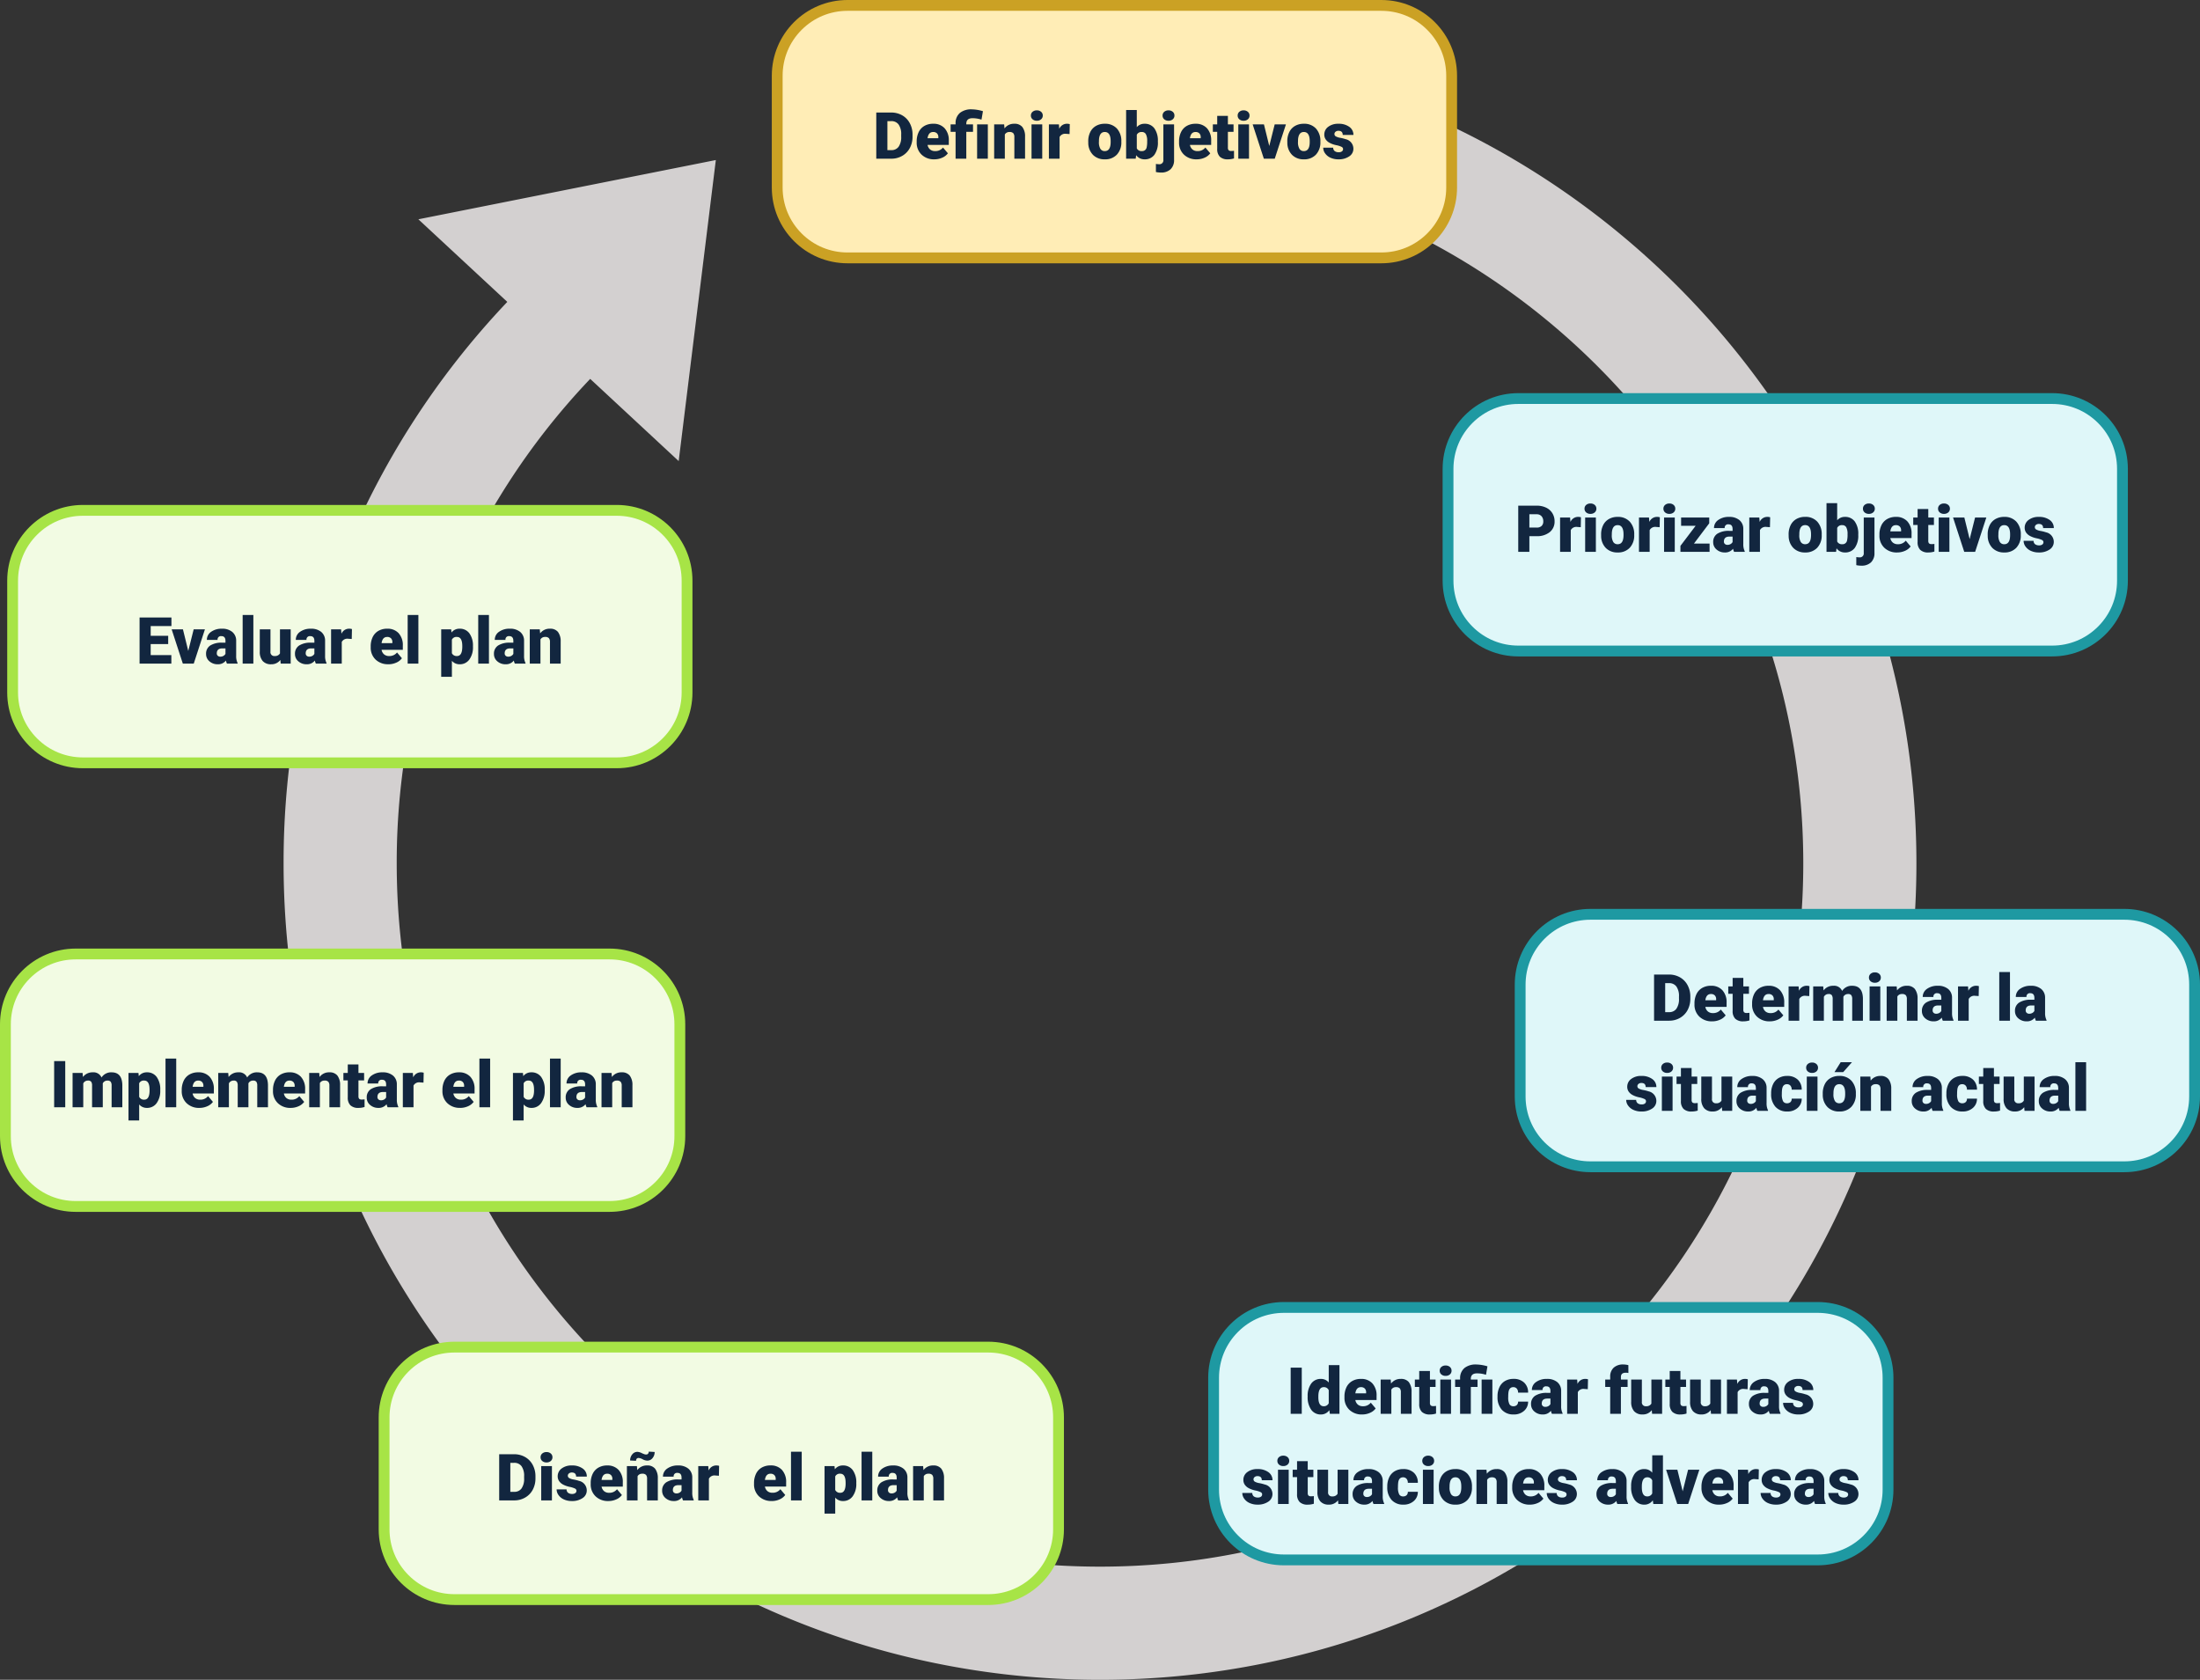<svg xmlns="http://www.w3.org/2000/svg" xmlns:xlink="http://www.w3.org/1999/xlink" width="610" height="465.738" viewBox="0 0 610 465.738">
  <rect x="0" y="0" width="610" height="465.738" fill="#333333" stroke="none"/>
  <defs>
    <clipPath id="clip-path">
      <rect id="Rectángulo_88869" data-name="Rectángulo 88869" width="452.738" height="452.738" fill="#d3d0d0"/>
    </clipPath>
  </defs>
  <g id="Grupo_146846" data-name="Grupo 146846" transform="translate(-495 -789)">
    <g id="Grupo_140612" data-name="Grupo 140612" transform="translate(573.631 802)" clip-path="url(#clip-path)">
      <path id="Trazado_213831" data-name="Trazado 213831" d="M226.369,0a227.85,227.85,0,0,0-36.706,2.978c.223.4.443.807.656,1.207,4.839,9.079,7.771,19.191,11.839,28.682a196.8,196.8,0,0,1,24.211-1.5c107.694,0,195,87.3,195,195s-87.3,195-195,195-195-87.3-195-195A194.326,194.326,0,0,1,85.016,92.052l24.533,22.787,10.3-83.467L37.369,47.8,62.032,70.7A225.577,225.577,0,0,0,0,226.369c0,125.02,101.349,226.369,226.369,226.369S452.738,351.389,452.738,226.369,351.389,0,226.369,0" fill="#d3d0d0"/>
    </g>
    <g id="Trazado_219751" data-name="Trazado 219751" transform="translate(709 789)" fill="#ffedb6">
      <path d="M 169 71.5 L 21 71.5 C 18.367 71.5 15.813 70.985 13.41 69.968 C 11.088 68.986 9.003 67.58 7.211 65.789 C 5.42 63.997 4.014 61.912 3.032 59.59 C 2.015 57.187 1.5 54.633 1.5 52 L 1.5 21 C 1.5 18.367 2.015 15.813 3.032 13.41 C 4.014 11.088 5.42 9.003 7.211 7.211 C 9.003 5.42 11.088 4.014 13.41 3.032 C 15.813 2.015 18.367 1.5 21 1.5 L 169 1.5 C 171.633 1.5 174.187 2.015 176.59 3.032 C 178.912 4.014 180.997 5.42 182.789 7.211 C 184.58 9.003 185.986 11.088 186.968 13.41 C 187.985 15.813 188.5 18.367 188.5 21 L 188.5 52 C 188.5 54.633 187.985 57.187 186.968 59.59 C 185.986 61.912 184.58 63.997 182.789 65.789 C 180.997 67.58 178.912 68.986 176.59 69.968 C 174.187 70.985 171.633 71.5 169 71.5 Z" stroke="none"/>
      <path d="M 21 3 C 16.192 3 11.672 4.872 8.272 8.272 C 4.872 11.672 3 16.192 3 21 L 3 52 C 3 56.808 4.872 61.328 8.272 64.728 C 11.672 68.128 16.192 70 21 70 L 169 70 C 173.808 70 178.328 68.128 181.728 64.728 C 185.128 61.328 187 56.808 187 52 L 187 21 C 187 16.192 185.128 11.672 181.728 8.272 C 178.328 4.872 173.808 3 169 3 L 21 3 M 21 0 L 169 0 C 180.598 0 190 9.402 190 21 L 190 52 C 190 63.598 180.598 73 169 73 L 21 73 C 9.402 73 0 63.598 0 52 L 0 21 C 0 9.402 9.402 0 21 0 Z" stroke="none" fill="#cba124"/>
    </g>
    <g id="Trazado_219752" data-name="Trazado 219752" transform="translate(895 898)" fill="#dff7f9">
      <path d="M 169 71.5 L 21 71.5 C 18.367 71.5 15.813 70.985 13.41 69.968 C 11.088 68.986 9.003 67.58 7.211 65.789 C 5.42 63.997 4.014 61.912 3.032 59.59 C 2.015 57.187 1.5 54.633 1.5 52 L 1.5 21 C 1.5 18.367 2.015 15.813 3.032 13.41 C 4.014 11.088 5.42 9.003 7.211 7.211 C 9.003 5.42 11.088 4.014 13.41 3.032 C 15.813 2.015 18.367 1.5 21 1.5 L 169 1.5 C 171.633 1.5 174.187 2.015 176.59 3.032 C 178.912 4.014 180.997 5.42 182.789 7.211 C 184.58 9.003 185.986 11.088 186.968 13.41 C 187.985 15.813 188.5 18.367 188.5 21 L 188.5 52 C 188.5 54.633 187.985 57.187 186.968 59.59 C 185.986 61.912 184.58 63.997 182.789 65.789 C 180.997 67.58 178.912 68.986 176.59 69.968 C 174.187 70.985 171.633 71.5 169 71.5 Z" stroke="none"/>
      <path d="M 21 3 C 16.192 3 11.672 4.872 8.272 8.272 C 4.872 11.672 3 16.192 3 21 L 3 52 C 3 56.808 4.872 61.328 8.272 64.728 C 11.672 68.128 16.192 70 21 70 L 169 70 C 173.808 70 178.328 68.128 181.728 64.728 C 185.128 61.328 187 56.808 187 52 L 187 21 C 187 16.192 185.128 11.672 181.728 8.272 C 178.328 4.872 173.808 3 169 3 L 21 3 M 21 0 L 169 0 C 180.598 0 190 9.402 190 21 L 190 52 C 190 63.598 180.598 73 169 73 L 21 73 C 9.402 73 0 63.598 0 52 L 0 21 C 0 9.402 9.402 0 21 0 Z" stroke="none" fill="#1e99a2"/>
    </g>
    <g id="Trazado_219756" data-name="Trazado 219756" transform="translate(915 1041)" fill="#dff7f9">
      <path d="M 169 71.5 L 21 71.5 C 18.367 71.5 15.813 70.985 13.41 69.968 C 11.088 68.986 9.003 67.58 7.211 65.789 C 5.42 63.997 4.014 61.912 3.032 59.59 C 2.015 57.187 1.5 54.633 1.5 52 L 1.5 21 C 1.5 18.367 2.015 15.813 3.032 13.41 C 4.014 11.088 5.42 9.003 7.211 7.211 C 9.003 5.42 11.088 4.014 13.41 3.032 C 15.813 2.015 18.367 1.5 21 1.5 L 169 1.5 C 171.633 1.5 174.187 2.015 176.59 3.032 C 178.912 4.014 180.997 5.42 182.789 7.211 C 184.58 9.003 185.986 11.088 186.968 13.41 C 187.985 15.813 188.5 18.367 188.5 21 L 188.5 52 C 188.5 54.633 187.985 57.187 186.968 59.59 C 185.986 61.912 184.58 63.997 182.789 65.789 C 180.997 67.58 178.912 68.986 176.59 69.968 C 174.187 70.985 171.633 71.5 169 71.5 Z" stroke="none"/>
      <path d="M 21 3 C 16.192 3 11.672 4.872 8.272 8.272 C 4.872 11.672 3 16.192 3 21 L 3 52 C 3 56.808 4.872 61.328 8.272 64.728 C 11.672 68.128 16.192 70 21 70 L 169 70 C 173.808 70 178.328 68.128 181.728 64.728 C 185.128 61.328 187 56.808 187 52 L 187 21 C 187 16.192 185.128 11.672 181.728 8.272 C 178.328 4.872 173.808 3 169 3 L 21 3 M 21 0 L 169 0 C 180.598 0 190 9.402 190 21 L 190 52 C 190 63.598 180.598 73 169 73 L 21 73 C 9.402 73 0 63.598 0 52 L 0 21 C 0 9.402 9.402 0 21 0 Z" stroke="none" fill="#1e99a2"/>
    </g>
    <g id="Trazado_219761" data-name="Trazado 219761" transform="translate(830 1150)" fill="#dff7f9">
      <path d="M 169 71.5 L 21 71.5 C 18.367 71.5 15.813 70.985 13.41 69.968 C 11.088 68.986 9.003 67.58 7.211 65.789 C 5.42 63.997 4.014 61.912 3.032 59.59 C 2.015 57.187 1.5 54.633 1.5 52 L 1.5 21 C 1.5 18.367 2.015 15.813 3.032 13.41 C 4.014 11.088 5.42 9.003 7.211 7.211 C 9.003 5.42 11.088 4.014 13.41 3.032 C 15.813 2.015 18.367 1.5 21 1.5 L 169 1.5 C 171.633 1.5 174.187 2.015 176.59 3.032 C 178.912 4.014 180.997 5.42 182.789 7.211 C 184.58 9.003 185.986 11.088 186.968 13.41 C 187.985 15.813 188.5 18.367 188.5 21 L 188.5 52 C 188.5 54.633 187.985 57.187 186.968 59.59 C 185.986 61.912 184.58 63.997 182.789 65.789 C 180.997 67.58 178.912 68.986 176.59 69.968 C 174.187 70.985 171.633 71.5 169 71.5 Z" stroke="none"/>
      <path d="M 21 3 C 16.192 3 11.672 4.872 8.272 8.272 C 4.872 11.672 3 16.192 3 21 L 3 52 C 3 56.808 4.872 61.328 8.272 64.728 C 11.672 68.128 16.192 70 21 70 L 169 70 C 173.808 70 178.328 68.128 181.728 64.728 C 185.128 61.328 187 56.808 187 52 L 187 21 C 187 16.192 185.128 11.672 181.728 8.272 C 178.328 4.872 173.808 3 169 3 L 21 3 M 21 0 L 169 0 C 180.598 0 190 9.402 190 21 L 190 52 C 190 63.598 180.598 73 169 73 L 21 73 C 9.402 73 0 63.598 0 52 L 0 21 C 0 9.402 9.402 0 21 0 Z" stroke="none" fill="#1e99a2"/>
    </g>
    <g id="Trazado_219762" data-name="Trazado 219762" transform="translate(600 1161)" fill="#f2fbe3">
      <path d="M 169 71.5 L 21 71.5 C 18.367 71.5 15.813 70.985 13.41 69.968 C 11.088 68.986 9.003 67.58 7.211 65.789 C 5.42 63.997 4.014 61.912 3.032 59.59 C 2.015 57.187 1.5 54.633 1.5 52 L 1.5 21 C 1.5 18.367 2.015 15.813 3.032 13.41 C 4.014 11.088 5.42 9.003 7.211 7.211 C 9.003 5.42 11.088 4.014 13.41 3.032 C 15.813 2.015 18.367 1.5 21 1.5 L 169 1.5 C 171.633 1.5 174.187 2.015 176.59 3.032 C 178.912 4.014 180.997 5.42 182.789 7.211 C 184.58 9.003 185.986 11.088 186.968 13.41 C 187.985 15.813 188.5 18.367 188.5 21 L 188.5 52 C 188.5 54.633 187.985 57.187 186.968 59.59 C 185.986 61.912 184.58 63.997 182.789 65.789 C 180.997 67.58 178.912 68.986 176.59 69.968 C 174.187 70.985 171.633 71.5 169 71.5 Z" stroke="none"/>
      <path d="M 21 3 C 16.192 3 11.672 4.872 8.272 8.272 C 4.872 11.672 3 16.192 3 21 L 3 52 C 3 56.808 4.872 61.328 8.272 64.728 C 11.672 68.128 16.192 70 21 70 L 169 70 C 173.808 70 178.328 68.128 181.728 64.728 C 185.128 61.328 187 56.808 187 52 L 187 21 C 187 16.192 185.128 11.672 181.728 8.272 C 178.328 4.872 173.808 3 169 3 L 21 3 M 21 0 L 169 0 C 180.598 0 190 9.402 190 21 L 190 52 C 190 63.598 180.598 73 169 73 L 21 73 C 9.402 73 0 63.598 0 52 L 0 21 C 0 9.402 9.402 0 21 0 Z" stroke="none" fill="#a7e446"/>
    </g>
    <g id="Trazado_219757" data-name="Trazado 219757" transform="translate(495 1052)" fill="#f2fbe3">
      <path d="M 169 71.5 L 21 71.5 C 18.367 71.5 15.813 70.985 13.41 69.968 C 11.088 68.986 9.003 67.58 7.211 65.789 C 5.42 63.997 4.014 61.912 3.032 59.59 C 2.015 57.187 1.5 54.633 1.5 52 L 1.5 21 C 1.5 18.367 2.015 15.813 3.032 13.41 C 4.014 11.088 5.42 9.003 7.211 7.211 C 9.003 5.42 11.088 4.014 13.41 3.032 C 15.813 2.015 18.367 1.5 21 1.5 L 169 1.5 C 171.633 1.5 174.187 2.015 176.59 3.032 C 178.912 4.014 180.997 5.42 182.789 7.211 C 184.58 9.003 185.986 11.088 186.968 13.41 C 187.985 15.813 188.5 18.367 188.5 21 L 188.5 52 C 188.5 54.633 187.985 57.187 186.968 59.59 C 185.986 61.912 184.58 63.997 182.789 65.789 C 180.997 67.58 178.912 68.986 176.59 69.968 C 174.187 70.985 171.633 71.5 169 71.5 Z" stroke="none"/>
      <path d="M 21 3 C 16.192 3 11.672 4.872 8.272 8.272 C 4.872 11.672 3 16.192 3 21 L 3 52 C 3 56.808 4.872 61.328 8.272 64.728 C 11.672 68.128 16.192 70 21 70 L 169 70 C 173.808 70 178.328 68.128 181.728 64.728 C 185.128 61.328 187 56.808 187 52 L 187 21 C 187 16.192 185.128 11.672 181.728 8.272 C 178.328 4.872 173.808 3 169 3 L 21 3 M 21 0 L 169 0 C 180.598 0 190 9.402 190 21 L 190 52 C 190 63.598 180.598 73 169 73 L 21 73 C 9.402 73 0 63.598 0 52 L 0 21 C 0 9.402 9.402 0 21 0 Z" stroke="none" fill="#a7e446"/>
    </g>
    <g id="Trazado_219755" data-name="Trazado 219755" transform="translate(497 929)" fill="#f2fbe3">
      <path d="M 169 71.5 L 21 71.5 C 18.367 71.5 15.813 70.985 13.41 69.968 C 11.088 68.986 9.003 67.58 7.211 65.789 C 5.42 63.997 4.014 61.912 3.032 59.59 C 2.015 57.187 1.5 54.633 1.5 52 L 1.5 21 C 1.5 18.367 2.015 15.813 3.032 13.41 C 4.014 11.088 5.42 9.003 7.211 7.211 C 9.003 5.42 11.088 4.014 13.41 3.032 C 15.813 2.015 18.367 1.5 21 1.5 L 169 1.5 C 171.633 1.5 174.187 2.015 176.59 3.032 C 178.912 4.014 180.997 5.42 182.789 7.211 C 184.58 9.003 185.986 11.088 186.968 13.41 C 187.985 15.813 188.5 18.367 188.5 21 L 188.5 52 C 188.5 54.633 187.985 57.187 186.968 59.59 C 185.986 61.912 184.58 63.997 182.789 65.789 C 180.997 67.58 178.912 68.986 176.59 69.968 C 174.187 70.985 171.633 71.5 169 71.5 Z" stroke="none"/>
      <path d="M 21 3 C 16.192 3 11.672 4.872 8.272 8.272 C 4.872 11.672 3 16.192 3 21 L 3 52 C 3 56.808 4.872 61.328 8.272 64.728 C 11.672 68.128 16.192 70 21 70 L 169 70 C 173.808 70 178.328 68.128 181.728 64.728 C 185.128 61.328 187 56.808 187 52 L 187 21 C 187 16.192 185.128 11.672 181.728 8.272 C 178.328 4.872 173.808 3 169 3 L 21 3 M 21 0 L 169 0 C 180.598 0 190 9.402 190 21 L 190 52 C 190 63.598 180.598 73 169 73 L 21 73 C 9.402 73 0 63.598 0 52 L 0 21 C 0 9.402 9.402 0 21 0 Z" stroke="none" fill="#a7e446"/>
    </g>
    <path id="Trazado_219753" data-name="Trazado 219753" d="M.967,0V-12.8H5.089a6.064,6.064,0,0,1,3.05.769,5.406,5.406,0,0,1,2.114,2.171,6.554,6.554,0,0,1,.769,3.142v.589a6.592,6.592,0,0,1-.743,3.151A5.429,5.429,0,0,1,8.187-.8a5.93,5.93,0,0,1-3.01.8ZM4.052-10.415v8.042H5.124a2.4,2.4,0,0,0,2.039-.945,4.63,4.63,0,0,0,.712-2.808V-6.68a4.592,4.592,0,0,0-.712-2.795,2.442,2.442,0,0,0-2.074-.94ZM17.068.176a4.889,4.889,0,0,1-3.542-1.305,4.507,4.507,0,0,1-1.354-3.4v-.246a5.84,5.84,0,0,1,.541-2.575,3.955,3.955,0,0,1,1.578-1.727,4.763,4.763,0,0,1,2.461-.611,4.117,4.117,0,0,1,3.164,1.244,4.887,4.887,0,0,1,1.16,3.467v1.151H15.188a2.135,2.135,0,0,0,.694,1.257,2.066,2.066,0,0,0,1.389.457,2.662,2.662,0,0,0,2.2-.984l1.354,1.6A3.784,3.784,0,0,1,19.252-.277,5.3,5.3,0,0,1,17.068.176ZM16.734-7.4q-1.3,0-1.547,1.723h2.988v-.229a1.467,1.467,0,0,0-.36-1.1A1.434,1.434,0,0,0,16.734-7.4ZM22.957,0V-7.453h-1.38V-9.51h1.38v-.316a3.631,3.631,0,0,1,1.248-2.909,4.987,4.987,0,0,1,3.243-.949,11.509,11.509,0,0,1,3.094.51l-.4,2.338-.492-.132a7.832,7.832,0,0,0-2.021-.255q-1.7,0-1.7,1.547v.167h1.863v2.057H25.928V0ZM31.9,0H28.925V-9.51H31.9Zm4.526-9.51.1,1.116a3.225,3.225,0,0,1,2.716-1.292,2.713,2.713,0,0,1,2.219.888,4.226,4.226,0,0,1,.76,2.672V0H39.252V-6a1.6,1.6,0,0,0-.29-1.059A1.342,1.342,0,0,0,37.907-7.4a1.413,1.413,0,0,0-1.292.686V0H33.653V-9.51ZM46.986,0H44.016V-9.51h2.971ZM43.84-11.962A1.322,1.322,0,0,1,44.3-13a1.724,1.724,0,0,1,1.187-.4,1.724,1.724,0,0,1,1.187.4,1.322,1.322,0,0,1,.457,1.037,1.322,1.322,0,0,1-.457,1.037,1.724,1.724,0,0,1-1.187.4,1.724,1.724,0,0,1-1.187-.4A1.322,1.322,0,0,1,43.84-11.962ZM54.563-6.829l-.976-.07a1.752,1.752,0,0,0-1.793.879V0H48.832V-9.51h2.777l.1,1.222a2.294,2.294,0,0,1,2.083-1.4,2.888,2.888,0,0,1,.826.105Zm5.177,1.986a5.613,5.613,0,0,1,.554-2.536,3.96,3.96,0,0,1,1.591-1.709,4.791,4.791,0,0,1,2.435-.6,4.373,4.373,0,0,1,3.366,1.323,5.076,5.076,0,0,1,1.23,3.6v.105A4.925,4.925,0,0,1,67.68-1.129,4.384,4.384,0,0,1,64.336.176a4.434,4.434,0,0,1-3.261-1.217,4.761,4.761,0,0,1-1.327-3.3Zm2.962.185a3.538,3.538,0,0,0,.413,1.934,1.376,1.376,0,0,0,1.222.615q1.582,0,1.617-2.435v-.3q0-2.558-1.635-2.558-1.485,0-1.608,2.206Zm16.348-.018a5.8,5.8,0,0,1-.967,3.595A3.238,3.238,0,0,1,75.357.176,2.81,2.81,0,0,1,73.02-.976L72.9,0H70.242V-13.5H73.2v4.755a2.711,2.711,0,0,1,2.136-.94,3.239,3.239,0,0,1,2.742,1.274,5.826,5.826,0,0,1,.967,3.586Zm-2.971-.189a3.866,3.866,0,0,0-.365-1.952A1.229,1.229,0,0,0,74.593-7.4a1.418,1.418,0,0,0-1.389.763v3.773a1.426,1.426,0,0,0,1.406.755,1.258,1.258,0,0,0,1.327-1.018A7.309,7.309,0,0,0,76.078-4.865ZM83.54-9.51V.325a3.452,3.452,0,0,1-.967,2.6,3.714,3.714,0,0,1-2.672.914,6.308,6.308,0,0,1-1.4-.149V1.45a5.667,5.667,0,0,0,.835.079A1.084,1.084,0,0,0,80.569.308V-9.51Zm-3.19-2.452A1.322,1.322,0,0,1,80.807-13a1.724,1.724,0,0,1,1.187-.4,1.724,1.724,0,0,1,1.187.4,1.322,1.322,0,0,1,.457,1.037,1.322,1.322,0,0,1-.457,1.037,1.724,1.724,0,0,1-1.187.4,1.724,1.724,0,0,1-1.187-.4A1.322,1.322,0,0,1,80.35-11.962ZM89.815.176a4.889,4.889,0,0,1-3.542-1.305,4.507,4.507,0,0,1-1.354-3.4v-.246a5.84,5.84,0,0,1,.541-2.575,3.955,3.955,0,0,1,1.578-1.727A4.763,4.763,0,0,1,89.5-9.686a4.117,4.117,0,0,1,3.164,1.244,4.887,4.887,0,0,1,1.16,3.467v1.151H87.935a2.135,2.135,0,0,0,.694,1.257,2.066,2.066,0,0,0,1.389.457,2.662,2.662,0,0,0,2.2-.984l1.354,1.6A3.784,3.784,0,0,1,92-.277,5.3,5.3,0,0,1,89.815.176ZM89.481-7.4q-1.3,0-1.547,1.723h2.988v-.229a1.467,1.467,0,0,0-.36-1.1A1.434,1.434,0,0,0,89.481-7.4Zm8.982-4.474V-9.51h1.564v2.057H98.464V-3.1a1.111,1.111,0,0,0,.193.747,1.037,1.037,0,0,0,.765.211,4.345,4.345,0,0,0,.738-.053V-.079a5.466,5.466,0,0,1-1.67.255,3.1,3.1,0,0,1-2.259-.721A2.954,2.954,0,0,1,95.5-2.733v-4.72H94.289V-9.51H95.5v-2.364ZM104.317,0h-2.971V-9.51h2.971Zm-3.146-11.962A1.322,1.322,0,0,1,101.628-13a1.724,1.724,0,0,1,1.187-.4A1.724,1.724,0,0,1,104-13a1.322,1.322,0,0,1,.457,1.037A1.322,1.322,0,0,1,104-10.925a1.724,1.724,0,0,1-1.187.4,1.724,1.724,0,0,1-1.187-.4A1.322,1.322,0,0,1,101.171-11.962Zm8.763,8.438,1.5-5.985h3.12L111.454,0h-3.023l-3.1-9.51h3.129Zm5-1.318a5.613,5.613,0,0,1,.554-2.536,3.96,3.96,0,0,1,1.591-1.709,4.791,4.791,0,0,1,2.435-.6,4.373,4.373,0,0,1,3.366,1.323,5.076,5.076,0,0,1,1.23,3.6v.105a4.925,4.925,0,0,1-1.235,3.529A4.384,4.384,0,0,1,119.531.176a4.434,4.434,0,0,1-3.261-1.217,4.761,4.761,0,0,1-1.327-3.3Zm2.962.185a3.538,3.538,0,0,0,.413,1.934,1.376,1.376,0,0,0,1.222.615q1.582,0,1.617-2.435v-.3q0-2.558-1.635-2.558-1.485,0-1.608,2.206Zm12.5,1.986a.684.684,0,0,0-.4-.606,6.016,6.016,0,0,0-1.5-.475,6.853,6.853,0,0,1-1.828-.646,3.062,3.062,0,0,1-1.1-.971,2.319,2.319,0,0,1-.378-1.31,2.628,2.628,0,0,1,1.081-2.158,4.453,4.453,0,0,1,2.83-.848,4.934,4.934,0,0,1,3.023.853,2.666,2.666,0,0,1,1.143,2.241H130.3q0-1.143-1.2-1.143a1.194,1.194,0,0,0-.782.259.8.8,0,0,0-.316.646.737.737,0,0,0,.387.642,3.654,3.654,0,0,0,1.235.4,10.671,10.671,0,0,1,1.49.378,2.706,2.706,0,0,1,2.145,2.646A2.491,2.491,0,0,1,132.1-.642,5.068,5.068,0,0,1,129.1.176a5.172,5.172,0,0,1-2.18-.439,3.645,3.645,0,0,1-1.494-1.2,2.707,2.707,0,0,1-.536-1.591h2.769a1.145,1.145,0,0,0,.439.962,1.808,1.808,0,0,0,1.081.3,1.422,1.422,0,0,0,.91-.246A.787.787,0,0,0,130.395-2.672Z" transform="translate(737 833)" fill="#12263f"/>
    <path id="Trazado_219754" data-name="Trazado 219754" d="M4.052-4.342V0H.967V-12.8H6.073a5.948,5.948,0,0,1,2.6.541,4.074,4.074,0,0,1,1.749,1.538,4.2,4.2,0,0,1,.62,2.263A3.7,3.7,0,0,1,9.7-5.462,5.561,5.561,0,0,1,6.021-4.342Zm0-2.382H6.073A1.906,1.906,0,0,0,7.44-7.172a1.665,1.665,0,0,0,.47-1.266A2.059,2.059,0,0,0,7.427-9.87a1.712,1.712,0,0,0-1.318-.545H4.052ZM18.3-6.829l-.976-.07a1.752,1.752,0,0,0-1.793.879V0H12.568V-9.51h2.777l.1,1.222a2.294,2.294,0,0,1,2.083-1.4,2.888,2.888,0,0,1,.826.105ZM22.491,0H19.521V-9.51h2.971ZM19.345-11.962A1.322,1.322,0,0,1,19.8-13a1.724,1.724,0,0,1,1.187-.4,1.724,1.724,0,0,1,1.187.4,1.322,1.322,0,0,1,.457,1.037,1.322,1.322,0,0,1-.457,1.037,1.724,1.724,0,0,1-1.187.4,1.724,1.724,0,0,1-1.187-.4A1.322,1.322,0,0,1,19.345-11.962Zm4.6,7.119A5.613,5.613,0,0,1,24.5-7.378a3.96,3.96,0,0,1,1.591-1.709,4.791,4.791,0,0,1,2.435-.6,4.373,4.373,0,0,1,3.366,1.323,5.076,5.076,0,0,1,1.23,3.6v.105a4.925,4.925,0,0,1-1.235,3.529A4.384,4.384,0,0,1,28.538.176a4.434,4.434,0,0,1-3.261-1.217,4.761,4.761,0,0,1-1.327-3.3Zm2.962.185a3.538,3.538,0,0,0,.413,1.934,1.376,1.376,0,0,0,1.222.615q1.582,0,1.617-2.435v-.3q0-2.558-1.635-2.558-1.485,0-1.608,2.206ZM40.175-6.829,39.2-6.9a1.752,1.752,0,0,0-1.793.879V0H34.444V-9.51h2.777l.1,1.222a2.294,2.294,0,0,1,2.083-1.4,2.888,2.888,0,0,1,.826.105ZM44.367,0H41.4V-9.51h2.971ZM41.221-11.962A1.322,1.322,0,0,1,41.678-13a1.724,1.724,0,0,1,1.187-.4,1.724,1.724,0,0,1,1.187.4,1.322,1.322,0,0,1,.457,1.037,1.322,1.322,0,0,1-.457,1.037,1.724,1.724,0,0,1-1.187.4,1.724,1.724,0,0,1-1.187-.4A1.322,1.322,0,0,1,41.221-11.962Zm8.464,9.677h4.333V0H45.94V-1.652l4.219-5.572H46.125V-9.51h7.8v1.6ZM60.812,0a3.344,3.344,0,0,1-.281-.853A2.754,2.754,0,0,1,58.245.176,3.374,3.374,0,0,1,55.96-.637a2.588,2.588,0,0,1-.94-2.043,2.66,2.66,0,0,1,1.143-2.338,5.821,5.821,0,0,1,3.322-.791H60.4v-.5q0-1.316-1.134-1.316A.927.927,0,0,0,58.21-6.587H55.248a2.655,2.655,0,0,1,1.173-2.239,4.931,4.931,0,0,1,2.993-.86,4.323,4.323,0,0,1,2.874.888,3.086,3.086,0,0,1,1.081,2.435v4.21a4.311,4.311,0,0,0,.4,2V0ZM58.957-1.934a1.652,1.652,0,0,0,.918-.237,1.487,1.487,0,0,0,.523-.536V-4.228h-.861q-1.547,0-1.547,1.389a.848.848,0,0,0,.272.655A.986.986,0,0,0,58.957-1.934Zm11.8-4.9-.976-.07a1.752,1.752,0,0,0-1.793.879V0H65.03V-9.51h2.777l.1,1.222a2.294,2.294,0,0,1,2.083-1.4,2.888,2.888,0,0,1,.826.105Zm5.177,1.986a5.613,5.613,0,0,1,.554-2.536,3.96,3.96,0,0,1,1.591-1.709,4.791,4.791,0,0,1,2.435-.6,4.373,4.373,0,0,1,3.366,1.323,5.076,5.076,0,0,1,1.23,3.6v.105a4.925,4.925,0,0,1-1.235,3.529A4.384,4.384,0,0,1,80.534.176a4.434,4.434,0,0,1-3.261-1.217,4.761,4.761,0,0,1-1.327-3.3Zm2.962.185a3.538,3.538,0,0,0,.413,1.934,1.376,1.376,0,0,0,1.222.615q1.582,0,1.617-2.435v-.3q0-2.558-1.635-2.558-1.485,0-1.608,2.206Zm16.348-.018a5.8,5.8,0,0,1-.967,3.595A3.238,3.238,0,0,1,91.556.176,2.81,2.81,0,0,1,89.218-.976L89.095,0H86.44V-13.5H89.4v4.755a2.711,2.711,0,0,1,2.136-.94A3.239,3.239,0,0,1,94.28-8.411a5.826,5.826,0,0,1,.967,3.586Zm-2.971-.189a3.866,3.866,0,0,0-.365-1.952A1.229,1.229,0,0,0,90.791-7.4a1.418,1.418,0,0,0-1.389.763v3.773a1.426,1.426,0,0,0,1.406.755,1.258,1.258,0,0,0,1.327-1.018A7.309,7.309,0,0,0,92.276-4.865ZM99.738-9.51V.325a3.452,3.452,0,0,1-.967,2.6,3.714,3.714,0,0,1-2.672.914,6.308,6.308,0,0,1-1.4-.149V1.45a5.667,5.667,0,0,0,.835.079A1.084,1.084,0,0,0,96.768.308V-9.51Zm-3.19-2.452A1.322,1.322,0,0,1,97-13a1.724,1.724,0,0,1,1.187-.4,1.724,1.724,0,0,1,1.187.4,1.322,1.322,0,0,1,.457,1.037,1.322,1.322,0,0,1-.457,1.037,1.724,1.724,0,0,1-1.187.4,1.724,1.724,0,0,1-1.187-.4A1.322,1.322,0,0,1,96.548-11.962ZM106.014.176a4.889,4.889,0,0,1-3.542-1.305,4.507,4.507,0,0,1-1.354-3.4v-.246a5.84,5.84,0,0,1,.541-2.575,3.955,3.955,0,0,1,1.578-1.727,4.763,4.763,0,0,1,2.461-.611,4.117,4.117,0,0,1,3.164,1.244,4.887,4.887,0,0,1,1.16,3.467v1.151h-5.889a2.135,2.135,0,0,0,.694,1.257,2.066,2.066,0,0,0,1.389.457,2.662,2.662,0,0,0,2.2-.984l1.354,1.6A3.784,3.784,0,0,1,108.2-.277,5.3,5.3,0,0,1,106.014.176ZM105.68-7.4q-1.3,0-1.547,1.723h2.988v-.229a1.467,1.467,0,0,0-.36-1.1A1.434,1.434,0,0,0,105.68-7.4Zm8.982-4.474V-9.51h1.564v2.057h-1.564V-3.1a1.111,1.111,0,0,0,.193.747,1.037,1.037,0,0,0,.765.211,4.345,4.345,0,0,0,.738-.053V-.079a5.466,5.466,0,0,1-1.67.255,3.1,3.1,0,0,1-2.259-.721,2.954,2.954,0,0,1-.729-2.188v-4.72h-1.213V-9.51H111.7v-2.364ZM120.516,0h-2.971V-9.51h2.971Zm-3.146-11.962A1.322,1.322,0,0,1,117.826-13a1.724,1.724,0,0,1,1.187-.4,1.724,1.724,0,0,1,1.187.4,1.322,1.322,0,0,1,.457,1.037,1.322,1.322,0,0,1-.457,1.037,1.724,1.724,0,0,1-1.187.4,1.724,1.724,0,0,1-1.187-.4A1.322,1.322,0,0,1,117.369-11.962Zm8.763,8.438,1.5-5.985h3.12L127.652,0h-3.023l-3.1-9.51h3.129Zm5-1.318a5.613,5.613,0,0,1,.554-2.536,3.96,3.96,0,0,1,1.591-1.709,4.791,4.791,0,0,1,2.435-.6,4.373,4.373,0,0,1,3.366,1.323,5.076,5.076,0,0,1,1.23,3.6v.105a4.925,4.925,0,0,1-1.235,3.529A4.384,4.384,0,0,1,135.729.176a4.434,4.434,0,0,1-3.261-1.217,4.761,4.761,0,0,1-1.327-3.3Zm2.962.185a3.538,3.538,0,0,0,.413,1.934,1.376,1.376,0,0,0,1.222.615q1.582,0,1.617-2.435v-.3q0-2.558-1.635-2.558-1.485,0-1.608,2.206Zm12.5,1.986a.684.684,0,0,0-.4-.606,6.016,6.016,0,0,0-1.5-.475,6.853,6.853,0,0,1-1.828-.646,3.062,3.062,0,0,1-1.1-.971,2.319,2.319,0,0,1-.378-1.31,2.628,2.628,0,0,1,1.081-2.158,4.453,4.453,0,0,1,2.83-.848,4.934,4.934,0,0,1,3.023.853,2.666,2.666,0,0,1,1.143,2.241H146.5q0-1.143-1.2-1.143a1.194,1.194,0,0,0-.782.259.8.8,0,0,0-.316.646.737.737,0,0,0,.387.642,3.654,3.654,0,0,0,1.235.4,10.671,10.671,0,0,1,1.49.378,2.706,2.706,0,0,1,2.145,2.646,2.491,2.491,0,0,1-1.156,2.118A5.068,5.068,0,0,1,145.3.176a5.172,5.172,0,0,1-2.18-.439,3.645,3.645,0,0,1-1.494-1.2,2.707,2.707,0,0,1-.536-1.591h2.769a1.145,1.145,0,0,0,.439.962,1.808,1.808,0,0,0,1.081.3,1.422,1.422,0,0,0,.91-.246A.787.787,0,0,0,146.593-2.672Z" transform="translate(915 942)" fill="#12263f"/>
    <path id="Trazado_219758" data-name="Trazado 219758" d="M-56.373,0V-12.8h4.122a6.064,6.064,0,0,1,3.05.769,5.406,5.406,0,0,1,2.114,2.171,6.554,6.554,0,0,1,.769,3.142v.589a6.592,6.592,0,0,1-.743,3.151A5.429,5.429,0,0,1-49.153-.8a5.93,5.93,0,0,1-3.01.8Zm3.085-10.415v8.042h1.072a2.4,2.4,0,0,0,2.039-.945,4.63,4.63,0,0,0,.712-2.808V-6.68a4.592,4.592,0,0,0-.712-2.795,2.442,2.442,0,0,0-2.074-.94ZM-40.271.176a4.889,4.889,0,0,1-3.542-1.305,4.507,4.507,0,0,1-1.354-3.4v-.246a5.84,5.84,0,0,1,.541-2.575,3.955,3.955,0,0,1,1.578-1.727,4.763,4.763,0,0,1,2.461-.611,4.117,4.117,0,0,1,3.164,1.244,4.887,4.887,0,0,1,1.16,3.467v1.151h-5.889a2.135,2.135,0,0,0,.694,1.257,2.066,2.066,0,0,0,1.389.457,2.662,2.662,0,0,0,2.2-.984l1.354,1.6A3.784,3.784,0,0,1-38.087-.277,5.3,5.3,0,0,1-40.271.176ZM-40.605-7.4q-1.3,0-1.547,1.723h2.988v-.229a1.467,1.467,0,0,0-.36-1.1A1.434,1.434,0,0,0-40.605-7.4Zm8.982-4.474V-9.51h1.564v2.057h-1.564V-3.1a1.111,1.111,0,0,0,.193.747,1.037,1.037,0,0,0,.765.211,4.345,4.345,0,0,0,.738-.053V-.079A5.466,5.466,0,0,1-31.6.176a3.1,3.1,0,0,1-2.259-.721,2.954,2.954,0,0,1-.729-2.188v-4.72H-35.8V-9.51h1.213v-2.364Zm7.33,12.05a4.889,4.889,0,0,1-3.542-1.305,4.507,4.507,0,0,1-1.354-3.4v-.246a5.84,5.84,0,0,1,.541-2.575A3.955,3.955,0,0,1-27.07-9.075a4.763,4.763,0,0,1,2.461-.611,4.117,4.117,0,0,1,3.164,1.244,4.887,4.887,0,0,1,1.16,3.467v1.151h-5.889a2.135,2.135,0,0,0,.694,1.257,2.066,2.066,0,0,0,1.389.457,2.662,2.662,0,0,0,2.2-.984l1.354,1.6A3.784,3.784,0,0,1-22.109-.277,5.3,5.3,0,0,1-24.293.176ZM-24.627-7.4q-1.3,0-1.547,1.723h2.988v-.229a1.467,1.467,0,0,0-.36-1.1A1.434,1.434,0,0,0-24.627-7.4Zm11.285.571-.976-.07a1.752,1.752,0,0,0-1.793.879V0h-2.962V-9.51h2.777l.1,1.222a2.294,2.294,0,0,1,2.083-1.4,2.888,2.888,0,0,1,.826.105ZM-9.475-9.51l.1,1.116A3.27,3.27,0,0,1-6.662-9.686,2.407,2.407,0,0,1-4.228-8.253,3.165,3.165,0,0,1-1.433-9.686q2.892,0,2.971,3.5V0H-1.433V-6a1.813,1.813,0,0,0-.246-1.063,1.048,1.048,0,0,0-.9-.334,1.4,1.4,0,0,0-1.31.782l.009.123V0H-6.847V-5.985a1.906,1.906,0,0,0-.237-1.081A1.045,1.045,0,0,0-7.989-7.4a1.42,1.42,0,0,0-1.3.782V0h-2.962V-9.51ZM6.354,0H3.384V-9.51H6.354ZM3.208-11.962A1.322,1.322,0,0,1,3.665-13a1.724,1.724,0,0,1,1.187-.4,1.724,1.724,0,0,1,1.187.4A1.322,1.322,0,0,1,6.5-11.962a1.322,1.322,0,0,1-.457,1.037,1.724,1.724,0,0,1-1.187.4,1.724,1.724,0,0,1-1.187-.4A1.322,1.322,0,0,1,3.208-11.962ZM10.9-9.51,11-8.394a3.225,3.225,0,0,1,2.716-1.292A2.713,2.713,0,0,1,15.93-8.8a4.226,4.226,0,0,1,.76,2.672V0H13.72V-6a1.6,1.6,0,0,0-.29-1.059A1.342,1.342,0,0,0,12.375-7.4a1.413,1.413,0,0,0-1.292.686V0H8.121V-9.51ZM23.687,0a3.344,3.344,0,0,1-.281-.853A2.754,2.754,0,0,1,21.12.176a3.374,3.374,0,0,1-2.285-.813,2.588,2.588,0,0,1-.94-2.043,2.66,2.66,0,0,1,1.143-2.338,5.821,5.821,0,0,1,3.322-.791h.914v-.5q0-1.316-1.134-1.316a.927.927,0,0,0-1.055,1.042H18.123A2.655,2.655,0,0,1,19.3-8.825a4.931,4.931,0,0,1,2.993-.86,4.323,4.323,0,0,1,2.874.888,3.086,3.086,0,0,1,1.081,2.435v4.21a4.311,4.311,0,0,0,.4,2V0ZM21.832-1.934a1.652,1.652,0,0,0,.918-.237,1.487,1.487,0,0,0,.523-.536V-4.228h-.861q-1.547,0-1.547,1.389a.848.848,0,0,0,.272.655A.986.986,0,0,0,21.832-1.934Zm11.8-4.9L32.66-6.9a1.752,1.752,0,0,0-1.793.879V0H27.905V-9.51h2.777l.1,1.222a2.294,2.294,0,0,1,2.083-1.4,2.888,2.888,0,0,1,.826.105ZM42.311,0H39.34V-13.5h2.971Zm7.181,0a3.344,3.344,0,0,1-.281-.853A2.754,2.754,0,0,1,46.925.176,3.374,3.374,0,0,1,44.64-.637a2.588,2.588,0,0,1-.94-2.043,2.66,2.66,0,0,1,1.143-2.338,5.821,5.821,0,0,1,3.322-.791h.914v-.5q0-1.316-1.134-1.316A.927.927,0,0,0,46.89-6.587H43.928A2.655,2.655,0,0,1,45.1-8.825a4.931,4.931,0,0,1,2.993-.86,4.323,4.323,0,0,1,2.874.888,3.086,3.086,0,0,1,1.081,2.435v4.21a4.311,4.311,0,0,0,.4,2V0ZM47.637-1.934a1.652,1.652,0,0,0,.918-.237,1.487,1.487,0,0,0,.523-.536V-4.228h-.861q-1.547,0-1.547,1.389a.848.848,0,0,0,.272.655A.986.986,0,0,0,47.637-1.934ZM-58.605,22.328a.684.684,0,0,0-.4-.606,6.016,6.016,0,0,0-1.5-.475,6.853,6.853,0,0,1-1.828-.646,3.062,3.062,0,0,1-1.1-.971,2.319,2.319,0,0,1-.378-1.31,2.628,2.628,0,0,1,1.081-2.158,4.453,4.453,0,0,1,2.83-.848,4.934,4.934,0,0,1,3.023.853,2.666,2.666,0,0,1,1.143,2.241H-58.7q0-1.143-1.2-1.143a1.194,1.194,0,0,0-.782.259.8.8,0,0,0-.316.646.737.737,0,0,0,.387.642,3.654,3.654,0,0,0,1.235.4,10.671,10.671,0,0,1,1.49.378,2.706,2.706,0,0,1,2.145,2.646A2.491,2.491,0,0,1-56.9,24.358a5.068,5.068,0,0,1-2.993.817,5.172,5.172,0,0,1-2.18-.439,3.645,3.645,0,0,1-1.494-1.2,2.707,2.707,0,0,1-.536-1.591h2.769a1.145,1.145,0,0,0,.439.962,1.808,1.808,0,0,0,1.081.3,1.422,1.422,0,0,0,.91-.246A.787.787,0,0,0-58.605,22.328ZM-51.24,25h-2.971V15.49h2.971Zm-3.146-11.962A1.322,1.322,0,0,1-53.93,12a1.724,1.724,0,0,1,1.187-.4,1.724,1.724,0,0,1,1.187.4,1.322,1.322,0,0,1,.457,1.037,1.322,1.322,0,0,1-.457,1.037,1.724,1.724,0,0,1-1.187.4,1.724,1.724,0,0,1-1.187-.4A1.322,1.322,0,0,1-54.387,13.038Zm8.42.088V15.49H-44.4v2.057h-1.564V21.9a1.111,1.111,0,0,0,.193.747,1.037,1.037,0,0,0,.765.211,4.345,4.345,0,0,0,.738-.053v2.118a5.466,5.466,0,0,1-1.67.255,3.1,3.1,0,0,1-2.259-.721,2.954,2.954,0,0,1-.729-2.188v-4.72h-1.213V15.49h1.213V13.126Zm8.394,10.846a3.054,3.054,0,0,1-2.54,1.2,3,3,0,0,1-2.369-.91,3.826,3.826,0,0,1-.8-2.615V15.49h2.962v6.179a1.065,1.065,0,0,0,1.187,1.222,1.548,1.548,0,0,0,1.45-.729V15.49h2.979V25h-2.777ZM-27.729,25a3.344,3.344,0,0,1-.281-.853A2.754,2.754,0,0,1-30.3,25.176a3.374,3.374,0,0,1-2.285-.813,2.588,2.588,0,0,1-.94-2.043,2.66,2.66,0,0,1,1.143-2.338,5.821,5.821,0,0,1,3.322-.791h.914v-.5q0-1.316-1.134-1.316a.927.927,0,0,0-1.055,1.042h-2.962a2.655,2.655,0,0,1,1.173-2.239,4.931,4.931,0,0,1,2.993-.86,4.323,4.323,0,0,1,2.874.888,3.086,3.086,0,0,1,1.081,2.435v4.21a4.311,4.311,0,0,0,.4,2V25Zm-1.854-1.934a1.652,1.652,0,0,0,.918-.237,1.487,1.487,0,0,0,.523-.536V20.772H-29q-1.547,0-1.547,1.389a.848.848,0,0,0,.272.655A.986.986,0,0,0-29.584,23.066Zm10.072-.176a1.317,1.317,0,0,0,.967-.338,1.241,1.241,0,0,0,.334-.945h2.777a3.288,3.288,0,0,1-1.121,2.566,4.168,4.168,0,0,1-2.887,1,4.22,4.22,0,0,1-3.27-1.3,5.125,5.125,0,0,1-1.2-3.6v-.123a5.792,5.792,0,0,1,.532-2.544,3.872,3.872,0,0,1,1.534-1.7,4.573,4.573,0,0,1,2.373-.593,4.116,4.116,0,0,1,2.944,1.028,3.647,3.647,0,0,1,1.09,2.786h-2.777A1.626,1.626,0,0,0-18.571,18a1.244,1.244,0,0,0-.967-.4q-1.151,0-1.345,1.468a10.357,10.357,0,0,0-.062,1.283,4.068,4.068,0,0,0,.343,1.986A1.187,1.187,0,0,0-19.512,22.891ZM-11.057,25h-2.971V15.49h2.971ZM-14.2,13.038A1.322,1.322,0,0,1-13.746,12a1.724,1.724,0,0,1,1.187-.4,1.724,1.724,0,0,1,1.187.4,1.322,1.322,0,0,1,.457,1.037,1.322,1.322,0,0,1-.457,1.037,1.724,1.724,0,0,1-1.187.4,1.724,1.724,0,0,1-1.187-.4A1.322,1.322,0,0,1-14.2,13.038Zm4.6,7.119a5.613,5.613,0,0,1,.554-2.536,3.96,3.96,0,0,1,1.591-1.709,4.791,4.791,0,0,1,2.435-.6,4.373,4.373,0,0,1,3.366,1.323,5.076,5.076,0,0,1,1.23,3.6v.105a4.925,4.925,0,0,1-1.235,3.529A4.384,4.384,0,0,1-5.01,25.176a4.434,4.434,0,0,1-3.261-1.217,4.761,4.761,0,0,1-1.327-3.3Zm2.962.185a3.538,3.538,0,0,0,.413,1.934,1.376,1.376,0,0,0,1.222.615q1.582,0,1.617-2.435v-.3q0-2.558-1.635-2.558-1.485,0-1.608,2.206ZM-4.623,11.5h3.129l-2.443,2.76-2.417,0Zm8.218,3.99.1,1.116a3.225,3.225,0,0,1,2.716-1.292,2.713,2.713,0,0,1,2.219.888,4.226,4.226,0,0,1,.76,2.672V25H6.416V19a1.6,1.6,0,0,0-.29-1.059A1.342,1.342,0,0,0,5.071,17.6a1.413,1.413,0,0,0-1.292.686V25H.817V15.49ZM20.865,25a3.344,3.344,0,0,1-.281-.853A2.754,2.754,0,0,1,18.3,25.176a3.374,3.374,0,0,1-2.285-.813,2.588,2.588,0,0,1-.94-2.043,2.66,2.66,0,0,1,1.143-2.338,5.821,5.821,0,0,1,3.322-.791h.914v-.5q0-1.316-1.134-1.316a.927.927,0,0,0-1.055,1.042H15.3a2.655,2.655,0,0,1,1.173-2.239,4.931,4.931,0,0,1,2.993-.86,4.323,4.323,0,0,1,2.874.888,3.086,3.086,0,0,1,1.081,2.435v4.21a4.311,4.311,0,0,0,.4,2V25Zm-1.854-1.934a1.652,1.652,0,0,0,.918-.237,1.487,1.487,0,0,0,.523-.536V20.772h-.861q-1.547,0-1.547,1.389a.848.848,0,0,0,.272.655A.986.986,0,0,0,19.011,23.066Zm10.072-.176a1.317,1.317,0,0,0,.967-.338,1.241,1.241,0,0,0,.334-.945h2.777a3.288,3.288,0,0,1-1.121,2.566,4.168,4.168,0,0,1-2.887,1,4.22,4.22,0,0,1-3.27-1.3,5.125,5.125,0,0,1-1.2-3.6v-.123A5.792,5.792,0,0,1,25.22,17.6a3.872,3.872,0,0,1,1.534-1.7,4.573,4.573,0,0,1,2.373-.593,4.116,4.116,0,0,1,2.944,1.028,3.647,3.647,0,0,1,1.09,2.786H30.384A1.626,1.626,0,0,0,30.023,18a1.244,1.244,0,0,0-.967-.4q-1.151,0-1.345,1.468a10.357,10.357,0,0,0-.062,1.283,4.068,4.068,0,0,0,.343,1.986A1.187,1.187,0,0,0,29.083,22.891Zm8.78-9.765V15.49h1.564v2.057H37.863V21.9a1.111,1.111,0,0,0,.193.747,1.037,1.037,0,0,0,.765.211,4.345,4.345,0,0,0,.738-.053v2.118a5.466,5.466,0,0,1-1.67.255,3.1,3.1,0,0,1-2.259-.721,2.954,2.954,0,0,1-.729-2.188v-4.72H33.688V15.49H34.9V13.126Zm8.394,10.846a3.054,3.054,0,0,1-2.54,1.2,3,3,0,0,1-2.369-.91,3.826,3.826,0,0,1-.8-2.615V15.49h2.962v6.179a1.065,1.065,0,0,0,1.187,1.222,1.548,1.548,0,0,0,1.45-.729V15.49h2.979V25H46.345ZM56.1,25a3.344,3.344,0,0,1-.281-.853,2.754,2.754,0,0,1-2.285,1.028,3.374,3.374,0,0,1-2.285-.813,2.588,2.588,0,0,1-.94-2.043,2.66,2.66,0,0,1,1.143-2.338,5.821,5.821,0,0,1,3.322-.791h.914v-.5q0-1.316-1.134-1.316A.927.927,0,0,0,53.5,18.413H50.537a2.655,2.655,0,0,1,1.173-2.239,4.931,4.931,0,0,1,2.993-.86,4.323,4.323,0,0,1,2.874.888,3.086,3.086,0,0,1,1.081,2.435v4.21a4.311,4.311,0,0,0,.4,2V25Zm-1.854-1.934a1.652,1.652,0,0,0,.918-.237,1.487,1.487,0,0,0,.523-.536V20.772h-.861q-1.547,0-1.547,1.389a.848.848,0,0,0,.272.655A.986.986,0,0,0,54.246,23.066ZM63.422,25H60.451V11.5h2.971Z" transform="translate(1010 1072)" fill="#12263f"/>
    <path id="Trazado_219763" data-name="Trazado 219763" d="M-69.056,0h-3.076V-12.8h3.076Zm1.635-4.825a5.809,5.809,0,0,1,.976-3.56,3.211,3.211,0,0,1,2.725-1.3,2.731,2.731,0,0,1,2.145,1V-13.5h2.971V0h-2.663l-.149-1.02a2.8,2.8,0,0,1-2.32,1.2,3.205,3.205,0,0,1-2.689-1.3A5.993,5.993,0,0,1-67.421-4.825Zm2.962.185q0,2.531,1.477,2.531a1.458,1.458,0,0,0,1.406-.826V-6.557A1.419,1.419,0,0,0-62.965-7.4q-1.371,0-1.485,2.215ZM-52.321.176a4.889,4.889,0,0,1-3.542-1.305,4.507,4.507,0,0,1-1.354-3.4v-.246a5.84,5.84,0,0,1,.541-2.575A3.955,3.955,0,0,1-55.1-9.075a4.763,4.763,0,0,1,2.461-.611,4.117,4.117,0,0,1,3.164,1.244,4.887,4.887,0,0,1,1.16,3.467v1.151H-54.2a2.135,2.135,0,0,0,.694,1.257,2.066,2.066,0,0,0,1.389.457,2.662,2.662,0,0,0,2.2-.984l1.354,1.6A3.784,3.784,0,0,1-50.137-.277,5.3,5.3,0,0,1-52.321.176ZM-52.655-7.4q-1.3,0-1.547,1.723h2.988v-.229a1.467,1.467,0,0,0-.36-1.1A1.434,1.434,0,0,0-52.655-7.4ZM-44.4-9.51l.1,1.116A3.225,3.225,0,0,1-41.59-9.686a2.713,2.713,0,0,1,2.219.888,4.226,4.226,0,0,1,.76,2.672V0h-2.971V-6a1.6,1.6,0,0,0-.29-1.059A1.342,1.342,0,0,0-42.926-7.4a1.413,1.413,0,0,0-1.292.686V0H-47.18V-9.51Zm10.881-2.364V-9.51h1.564v2.057h-1.564V-3.1a1.111,1.111,0,0,0,.193.747,1.037,1.037,0,0,0,.765.211,4.345,4.345,0,0,0,.738-.053V-.079A5.466,5.466,0,0,1-33.5.176a3.1,3.1,0,0,1-2.259-.721,2.954,2.954,0,0,1-.729-2.188v-4.72H-37.7V-9.51h1.213v-2.364ZM-27.668,0h-2.971V-9.51h2.971Zm-3.146-11.962A1.322,1.322,0,0,1-30.357-13a1.724,1.724,0,0,1,1.187-.4,1.724,1.724,0,0,1,1.187.4,1.322,1.322,0,0,1,.457,1.037,1.322,1.322,0,0,1-.457,1.037,1.724,1.724,0,0,1-1.187.4,1.724,1.724,0,0,1-1.187-.4A1.322,1.322,0,0,1-30.814-11.962ZM-25.154,0V-7.453h-1.38V-9.51h1.38v-.316a3.631,3.631,0,0,1,1.248-2.909,4.987,4.987,0,0,1,3.243-.949,11.509,11.509,0,0,1,3.094.51l-.4,2.338-.492-.132a7.832,7.832,0,0,0-2.021-.255q-1.7,0-1.7,1.547v.167h1.863v2.057h-1.863V0Zm8.947,0h-2.979V-9.51h2.979Zm5.827-2.109a1.317,1.317,0,0,0,.967-.338,1.241,1.241,0,0,0,.334-.945H-6.3A3.288,3.288,0,0,1-7.422-.826a4.168,4.168,0,0,1-2.887,1,4.22,4.22,0,0,1-3.27-1.3,5.125,5.125,0,0,1-1.2-3.6v-.123A5.792,5.792,0,0,1-14.243-7.4a3.872,3.872,0,0,1,1.534-1.7,4.573,4.573,0,0,1,2.373-.593A4.116,4.116,0,0,1-7.392-8.657,3.647,3.647,0,0,1-6.3-5.871H-9.079A1.626,1.626,0,0,0-9.439-7a1.244,1.244,0,0,0-.967-.4q-1.151,0-1.345,1.468a10.357,10.357,0,0,0-.062,1.283,4.068,4.068,0,0,0,.343,1.986A1.187,1.187,0,0,0-10.38-2.109ZM.308,0A3.344,3.344,0,0,1,.026-.853,2.754,2.754,0,0,1-2.259.176,3.374,3.374,0,0,1-4.544-.637a2.588,2.588,0,0,1-.94-2.043A2.66,2.66,0,0,1-4.342-5.019,5.821,5.821,0,0,1-1.02-5.81h.914v-.5q0-1.316-1.134-1.316A.927.927,0,0,0-2.294-6.587H-5.256A2.655,2.655,0,0,1-4.083-8.825a4.931,4.931,0,0,1,2.993-.86A4.323,4.323,0,0,1,1.784-8.8,3.086,3.086,0,0,1,2.865-6.363v4.21a4.311,4.311,0,0,0,.4,2V0ZM-1.547-1.934a1.652,1.652,0,0,0,.918-.237,1.487,1.487,0,0,0,.523-.536V-4.228H-.967q-1.547,0-1.547,1.389a.848.848,0,0,0,.272.655A.986.986,0,0,0-1.547-1.934Zm11.8-4.9L9.281-6.9a1.752,1.752,0,0,0-1.793.879V0H4.526V-9.51H7.3l.1,1.222a2.294,2.294,0,0,1,2.083-1.4,2.888,2.888,0,0,1,.826.105ZM16.462,0V-7.453h-1.38V-9.51h1.38v-.756a3.286,3.286,0,0,1,.958-2.522,3.785,3.785,0,0,1,2.689-.9A5.89,5.89,0,0,1,21.5-13.5l.009,2.18a2.706,2.706,0,0,0-.729-.079q-1.345,0-1.345,1.16v.729h1.854v2.057H19.433V0ZM27.993-1.028a3.054,3.054,0,0,1-2.54,1.2,3,3,0,0,1-2.369-.91,3.826,3.826,0,0,1-.8-2.615V-9.51h2.962v6.179a1.065,1.065,0,0,0,1.187,1.222,1.548,1.548,0,0,0,1.45-.729V-9.51h2.979V0H28.081ZM35.93-11.874V-9.51h1.564v2.057H35.93V-3.1a1.111,1.111,0,0,0,.193.747,1.037,1.037,0,0,0,.765.211,4.345,4.345,0,0,0,.738-.053V-.079a5.466,5.466,0,0,1-1.67.255A3.1,3.1,0,0,1,33.7-.545a2.954,2.954,0,0,1-.729-2.188v-4.72H31.755V-9.51h1.213v-2.364ZM44.323-1.028a3.054,3.054,0,0,1-2.54,1.2,3,3,0,0,1-2.369-.91,3.826,3.826,0,0,1-.8-2.615V-9.51h2.962v6.179a1.065,1.065,0,0,0,1.187,1.222,1.548,1.548,0,0,0,1.45-.729V-9.51h2.979V0H44.411Zm10.239-5.8-.976-.07a1.752,1.752,0,0,0-1.793.879V0H48.832V-9.51h2.777l.1,1.222a2.294,2.294,0,0,1,2.083-1.4,2.888,2.888,0,0,1,.826.105ZM60.724,0a3.344,3.344,0,0,1-.281-.853A2.754,2.754,0,0,1,58.157.176a3.374,3.374,0,0,1-2.285-.813,2.588,2.588,0,0,1-.94-2.043,2.66,2.66,0,0,1,1.143-2.338A5.821,5.821,0,0,1,59.4-5.81h.914v-.5q0-1.316-1.134-1.316a.927.927,0,0,0-1.055,1.042H55.16a2.655,2.655,0,0,1,1.173-2.239,4.931,4.931,0,0,1,2.993-.86A4.323,4.323,0,0,1,62.2-8.8a3.086,3.086,0,0,1,1.081,2.435v4.21a4.311,4.311,0,0,0,.4,2V0ZM58.869-1.934a1.652,1.652,0,0,0,.918-.237,1.487,1.487,0,0,0,.523-.536V-4.228h-.861q-1.547,0-1.547,1.389a.848.848,0,0,0,.272.655A.986.986,0,0,0,58.869-1.934ZM69.9-2.672a.684.684,0,0,0-.4-.606A6.016,6.016,0,0,0,68-3.753,6.853,6.853,0,0,1,66.173-4.4a3.062,3.062,0,0,1-1.1-.971A2.319,2.319,0,0,1,64.7-6.68a2.628,2.628,0,0,1,1.081-2.158,4.453,4.453,0,0,1,2.83-.848,4.934,4.934,0,0,1,3.023.853,2.666,2.666,0,0,1,1.143,2.241H69.8q0-1.143-1.2-1.143a1.194,1.194,0,0,0-.782.259.8.8,0,0,0-.316.646.737.737,0,0,0,.387.642,3.654,3.654,0,0,0,1.235.4,10.671,10.671,0,0,1,1.49.378A2.706,2.706,0,0,1,72.756-2.76,2.491,2.491,0,0,1,71.6-.642a5.068,5.068,0,0,1-2.993.817,5.172,5.172,0,0,1-2.18-.439,3.645,3.645,0,0,1-1.494-1.2A2.707,2.707,0,0,1,64.4-3.05h2.769a1.145,1.145,0,0,0,.439.962,1.808,1.808,0,0,0,1.081.3,1.422,1.422,0,0,0,.91-.246A.787.787,0,0,0,69.9-2.672Zm-149.941,25a.684.684,0,0,0-.4-.606,6.016,6.016,0,0,0-1.5-.475,6.853,6.853,0,0,1-1.828-.646,3.062,3.062,0,0,1-1.1-.971,2.319,2.319,0,0,1-.378-1.31,2.628,2.628,0,0,1,1.081-2.158,4.453,4.453,0,0,1,2.83-.848,4.934,4.934,0,0,1,3.023.853,2.666,2.666,0,0,1,1.143,2.241h-2.971q0-1.143-1.2-1.143a1.194,1.194,0,0,0-.782.259.8.8,0,0,0-.316.646.737.737,0,0,0,.387.642,3.654,3.654,0,0,0,1.235.4,10.671,10.671,0,0,1,1.49.378,2.706,2.706,0,0,1,2.145,2.646,2.491,2.491,0,0,1-1.156,2.118,5.068,5.068,0,0,1-2.993.817,5.172,5.172,0,0,1-2.18-.439,3.645,3.645,0,0,1-1.494-1.2,2.707,2.707,0,0,1-.536-1.591h2.769a1.145,1.145,0,0,0,.439.962,1.808,1.808,0,0,0,1.081.3,1.422,1.422,0,0,0,.91-.246A.787.787,0,0,0-80.042,22.328ZM-72.677,25h-2.971V15.49h2.971Zm-3.146-11.962A1.322,1.322,0,0,1-75.366,12a1.724,1.724,0,0,1,1.187-.4,1.724,1.724,0,0,1,1.187.4,1.322,1.322,0,0,1,.457,1.037,1.322,1.322,0,0,1-.457,1.037,1.724,1.724,0,0,1-1.187.4,1.724,1.724,0,0,1-1.187-.4A1.322,1.322,0,0,1-75.823,13.038Zm8.42.088V15.49h1.564v2.057H-67.4V21.9a1.111,1.111,0,0,0,.193.747,1.037,1.037,0,0,0,.765.211,4.345,4.345,0,0,0,.738-.053v2.118a5.466,5.466,0,0,1-1.67.255,3.1,3.1,0,0,1-2.259-.721,2.954,2.954,0,0,1-.729-2.188v-4.72h-1.213V15.49h1.213V13.126Zm8.394,10.846a3.054,3.054,0,0,1-2.54,1.2,3,3,0,0,1-2.369-.91,3.826,3.826,0,0,1-.8-2.615V15.49h2.962v6.179a1.065,1.065,0,0,0,1.187,1.222,1.548,1.548,0,0,0,1.45-.729V15.49h2.979V25h-2.777ZM-49.166,25a3.344,3.344,0,0,1-.281-.853,2.754,2.754,0,0,1-2.285,1.028,3.374,3.374,0,0,1-2.285-.813,2.588,2.588,0,0,1-.94-2.043,2.66,2.66,0,0,1,1.143-2.338,5.821,5.821,0,0,1,3.322-.791h.914v-.5q0-1.316-1.134-1.316a.927.927,0,0,0-1.055,1.042h-2.962a2.655,2.655,0,0,1,1.173-2.239,4.931,4.931,0,0,1,2.993-.86,4.323,4.323,0,0,1,2.874.888,3.086,3.086,0,0,1,1.081,2.435v4.21a4.311,4.311,0,0,0,.4,2V25Zm-1.854-1.934a1.652,1.652,0,0,0,.918-.237,1.487,1.487,0,0,0,.523-.536V20.772h-.861q-1.547,0-1.547,1.389a.848.848,0,0,0,.272.655A.986.986,0,0,0-51.021,23.066Zm10.072-.176a1.317,1.317,0,0,0,.967-.338,1.241,1.241,0,0,0,.334-.945h2.777a3.288,3.288,0,0,1-1.121,2.566,4.168,4.168,0,0,1-2.887,1,4.22,4.22,0,0,1-3.27-1.3,5.125,5.125,0,0,1-1.2-3.6v-.123a5.792,5.792,0,0,1,.532-2.544,3.872,3.872,0,0,1,1.534-1.7,4.573,4.573,0,0,1,2.373-.593,4.116,4.116,0,0,1,2.944,1.028,3.647,3.647,0,0,1,1.09,2.786h-2.777A1.626,1.626,0,0,0-40.008,18a1.244,1.244,0,0,0-.967-.4q-1.151,0-1.345,1.468a10.357,10.357,0,0,0-.062,1.283,4.068,4.068,0,0,0,.343,1.986A1.187,1.187,0,0,0-40.948,22.891ZM-32.493,25h-2.971V15.49h2.971ZM-35.64,13.038A1.322,1.322,0,0,1-35.183,12,1.724,1.724,0,0,1-34,11.6a1.724,1.724,0,0,1,1.187.4,1.322,1.322,0,0,1,.457,1.037,1.322,1.322,0,0,1-.457,1.037,1.724,1.724,0,0,1-1.187.4,1.724,1.724,0,0,1-1.187-.4A1.322,1.322,0,0,1-35.64,13.038Zm4.6,7.119a5.613,5.613,0,0,1,.554-2.536A3.96,3.96,0,0,1-28.9,15.912a4.791,4.791,0,0,1,2.435-.6A4.373,4.373,0,0,1-23.1,16.637a5.076,5.076,0,0,1,1.23,3.6v.105A4.925,4.925,0,0,1-23.1,23.871a4.384,4.384,0,0,1-3.344,1.305,4.434,4.434,0,0,1-3.261-1.217,4.761,4.761,0,0,1-1.327-3.3Zm2.962.185a3.538,3.538,0,0,0,.413,1.934,1.376,1.376,0,0,0,1.222.615q1.582,0,1.617-2.435v-.3q0-2.558-1.635-2.558-1.485,0-1.608,2.206Zm10.239-4.852.1,1.116a3.225,3.225,0,0,1,2.716-1.292,2.713,2.713,0,0,1,2.219.888,4.226,4.226,0,0,1,.76,2.672V25h-2.971V19a1.6,1.6,0,0,0-.29-1.059,1.342,1.342,0,0,0-1.055-.338,1.413,1.413,0,0,0-1.292.686V25h-2.962V15.49ZM-5.81,25.176a4.889,4.889,0,0,1-3.542-1.305,4.507,4.507,0,0,1-1.354-3.4v-.246a5.84,5.84,0,0,1,.541-2.575,3.955,3.955,0,0,1,1.578-1.727,4.763,4.763,0,0,1,2.461-.611,4.117,4.117,0,0,1,3.164,1.244A4.887,4.887,0,0,1-1.8,20.025v1.151H-7.69A2.135,2.135,0,0,0-7,22.434a2.066,2.066,0,0,0,1.389.457,2.662,2.662,0,0,0,2.2-.984l1.354,1.6a3.784,3.784,0,0,1-1.569,1.217A5.3,5.3,0,0,1-5.81,25.176ZM-6.144,17.6q-1.3,0-1.547,1.723H-4.7v-.229a1.467,1.467,0,0,0-.36-1.1A1.434,1.434,0,0,0-6.144,17.6ZM4.368,22.328a.684.684,0,0,0-.4-.606,6.016,6.016,0,0,0-1.5-.475A6.853,6.853,0,0,1,.642,20.6a3.062,3.062,0,0,1-1.1-.971,2.319,2.319,0,0,1-.378-1.31A2.628,2.628,0,0,1,.246,16.163a4.453,4.453,0,0,1,2.83-.848,4.934,4.934,0,0,1,3.023.853,2.666,2.666,0,0,1,1.143,2.241H4.271q0-1.143-1.2-1.143a1.194,1.194,0,0,0-.782.259.8.8,0,0,0-.316.646.737.737,0,0,0,.387.642,3.654,3.654,0,0,0,1.235.4,10.671,10.671,0,0,1,1.49.378A2.706,2.706,0,0,1,7.225,22.24a2.491,2.491,0,0,1-1.156,2.118,5.068,5.068,0,0,1-2.993.817A5.172,5.172,0,0,1,.9,24.736,3.645,3.645,0,0,1-.6,23.541a2.707,2.707,0,0,1-.536-1.591H1.635a1.145,1.145,0,0,0,.439.962,1.808,1.808,0,0,0,1.081.3,1.422,1.422,0,0,0,.91-.246A.787.787,0,0,0,4.368,22.328ZM18.448,25a3.344,3.344,0,0,1-.281-.853,2.754,2.754,0,0,1-2.285,1.028,3.374,3.374,0,0,1-2.285-.813,2.588,2.588,0,0,1-.94-2.043A2.66,2.66,0,0,1,13.8,19.981a5.821,5.821,0,0,1,3.322-.791h.914v-.5q0-1.316-1.134-1.316a.927.927,0,0,0-1.055,1.042H12.885a2.655,2.655,0,0,1,1.173-2.239,4.931,4.931,0,0,1,2.993-.86,4.323,4.323,0,0,1,2.874.888,3.086,3.086,0,0,1,1.081,2.435v4.21a4.311,4.311,0,0,0,.4,2V25Zm-1.854-1.934a1.652,1.652,0,0,0,.918-.237,1.487,1.487,0,0,0,.523-.536V20.772h-.861q-1.547,0-1.547,1.389a.848.848,0,0,0,.272.655A.986.986,0,0,0,16.594,23.066Zm5.678-2.892a5.809,5.809,0,0,1,.976-3.56,3.211,3.211,0,0,1,2.725-1.3,2.731,2.731,0,0,1,2.145,1V11.5h2.971V25H28.424l-.149-1.02a2.8,2.8,0,0,1-2.32,1.2,3.205,3.205,0,0,1-2.689-1.3A5.993,5.993,0,0,1,22.271,20.175Zm2.962.185q0,2.531,1.477,2.531a1.458,1.458,0,0,0,1.406-.826V18.443a1.419,1.419,0,0,0-1.389-.844q-1.371,0-1.485,2.215Zm11.329,1.116,1.5-5.985h3.12L38.083,25H35.06l-3.1-9.51h3.129Zm10.107,3.7a4.889,4.889,0,0,1-3.542-1.305,4.507,4.507,0,0,1-1.354-3.4v-.246a5.84,5.84,0,0,1,.541-2.575,3.955,3.955,0,0,1,1.578-1.727,4.763,4.763,0,0,1,2.461-.611,4.117,4.117,0,0,1,3.164,1.244,4.887,4.887,0,0,1,1.16,3.467v1.151H44.789a2.135,2.135,0,0,0,.694,1.257,2.066,2.066,0,0,0,1.389.457,2.662,2.662,0,0,0,2.2-.984l1.354,1.6a3.784,3.784,0,0,1-1.569,1.217A5.3,5.3,0,0,1,46.67,25.176ZM46.336,17.6q-1.3,0-1.547,1.723h2.988v-.229a1.467,1.467,0,0,0-.36-1.1A1.434,1.434,0,0,0,46.336,17.6Zm11.285.571-.976-.07a1.752,1.752,0,0,0-1.793.879V25H51.891V15.49h2.777l.1,1.222a2.294,2.294,0,0,1,2.083-1.4,2.888,2.888,0,0,1,.826.105Zm6.047,4.157a.684.684,0,0,0-.4-.606,6.016,6.016,0,0,0-1.5-.475,6.853,6.853,0,0,1-1.828-.646,3.062,3.062,0,0,1-1.1-.971,2.319,2.319,0,0,1-.378-1.31,2.628,2.628,0,0,1,1.081-2.158,4.453,4.453,0,0,1,2.83-.848,4.934,4.934,0,0,1,3.023.853,2.666,2.666,0,0,1,1.143,2.241H63.571q0-1.143-1.2-1.143a1.194,1.194,0,0,0-.782.259.8.8,0,0,0-.316.646.737.737,0,0,0,.387.642,3.654,3.654,0,0,0,1.235.4,10.671,10.671,0,0,1,1.49.378,2.706,2.706,0,0,1,2.145,2.646,2.491,2.491,0,0,1-1.156,2.118,5.068,5.068,0,0,1-2.993.817,5.172,5.172,0,0,1-2.18-.439,3.645,3.645,0,0,1-1.494-1.2,2.707,2.707,0,0,1-.536-1.591h2.769a1.145,1.145,0,0,0,.439.962,1.808,1.808,0,0,0,1.081.3,1.422,1.422,0,0,0,.91-.246A.787.787,0,0,0,63.668,22.328ZM73.266,25a3.344,3.344,0,0,1-.281-.853A2.754,2.754,0,0,1,70.7,25.176a3.374,3.374,0,0,1-2.285-.813,2.588,2.588,0,0,1-.94-2.043,2.66,2.66,0,0,1,1.143-2.338,5.821,5.821,0,0,1,3.322-.791h.914v-.5q0-1.316-1.134-1.316a.927.927,0,0,0-1.055,1.042H67.7a2.655,2.655,0,0,1,1.173-2.239,4.931,4.931,0,0,1,2.993-.86,4.323,4.323,0,0,1,2.874.888,3.086,3.086,0,0,1,1.081,2.435v4.21a4.311,4.311,0,0,0,.4,2V25Zm-1.854-1.934a1.652,1.652,0,0,0,.918-.237,1.487,1.487,0,0,0,.523-.536V20.772h-.861q-1.547,0-1.547,1.389a.848.848,0,0,0,.272.655A.986.986,0,0,0,71.411,23.066Zm11.03-.738a.684.684,0,0,0-.4-.606,6.016,6.016,0,0,0-1.5-.475,6.853,6.853,0,0,1-1.828-.646,3.062,3.062,0,0,1-1.1-.971,2.319,2.319,0,0,1-.378-1.31,2.628,2.628,0,0,1,1.081-2.158,4.453,4.453,0,0,1,2.83-.848,4.934,4.934,0,0,1,3.023.853,2.666,2.666,0,0,1,1.143,2.241H82.345q0-1.143-1.2-1.143a1.194,1.194,0,0,0-.782.259.8.8,0,0,0-.316.646.737.737,0,0,0,.387.642,3.654,3.654,0,0,0,1.235.4,10.671,10.671,0,0,1,1.49.378A2.706,2.706,0,0,1,85.3,22.24a2.491,2.491,0,0,1-1.156,2.118,5.068,5.068,0,0,1-2.993.817,5.172,5.172,0,0,1-2.18-.439,3.645,3.645,0,0,1-1.494-1.2,2.707,2.707,0,0,1-.536-1.591h2.769a1.145,1.145,0,0,0,.439.962,1.808,1.808,0,0,0,1.081.3,1.422,1.422,0,0,0,.91-.246A.787.787,0,0,0,82.441,22.328Z" transform="translate(925 1181)" fill="#12263f"/>
    <path id="Trazado_219764" data-name="Trazado 219764" d="M-61.589,0V-12.8h4.122a6.064,6.064,0,0,1,3.05.769A5.406,5.406,0,0,1-52.3-9.857a6.554,6.554,0,0,1,.769,3.142v.589a6.592,6.592,0,0,1-.743,3.151A5.429,5.429,0,0,1-54.369-.8a5.93,5.93,0,0,1-3.01.8ZM-58.5-10.415v8.042h1.072a2.4,2.4,0,0,0,2.039-.945,4.63,4.63,0,0,0,.712-2.808V-6.68a4.592,4.592,0,0,0-.712-2.795,2.442,2.442,0,0,0-2.074-.94ZM-46.964,0h-2.971V-9.51h2.971Zm-3.146-11.962A1.322,1.322,0,0,1-49.654-13a1.724,1.724,0,0,1,1.187-.4,1.724,1.724,0,0,1,1.187.4,1.322,1.322,0,0,1,.457,1.037,1.322,1.322,0,0,1-.457,1.037,1.724,1.724,0,0,1-1.187.4,1.724,1.724,0,0,1-1.187-.4A1.322,1.322,0,0,1-50.111-11.962Zm9.949,9.29a.684.684,0,0,0-.4-.606,6.016,6.016,0,0,0-1.5-.475A6.853,6.853,0,0,1-43.888-4.4a3.062,3.062,0,0,1-1.1-.971,2.319,2.319,0,0,1-.378-1.31,2.628,2.628,0,0,1,1.081-2.158,4.453,4.453,0,0,1,2.83-.848,4.934,4.934,0,0,1,3.023.853,2.666,2.666,0,0,1,1.143,2.241h-2.971q0-1.143-1.2-1.143a1.194,1.194,0,0,0-.782.259.8.8,0,0,0-.316.646.737.737,0,0,0,.387.642,3.654,3.654,0,0,0,1.235.4,10.671,10.671,0,0,1,1.49.378A2.706,2.706,0,0,1-37.305-2.76,2.491,2.491,0,0,1-38.461-.642a5.068,5.068,0,0,1-2.993.817,5.172,5.172,0,0,1-2.18-.439,3.645,3.645,0,0,1-1.494-1.2,2.707,2.707,0,0,1-.536-1.591H-42.9a1.145,1.145,0,0,0,.439.962,1.808,1.808,0,0,0,1.081.3,1.422,1.422,0,0,0,.91-.246A.787.787,0,0,0-40.162-2.672ZM-31.32.176a4.889,4.889,0,0,1-3.542-1.305,4.507,4.507,0,0,1-1.354-3.4v-.246a5.84,5.84,0,0,1,.541-2.575A3.955,3.955,0,0,1-34.1-9.075a4.763,4.763,0,0,1,2.461-.611,4.117,4.117,0,0,1,3.164,1.244,4.887,4.887,0,0,1,1.16,3.467v1.151H-33.2a2.135,2.135,0,0,0,.694,1.257,2.066,2.066,0,0,0,1.389.457,2.662,2.662,0,0,0,2.2-.984l1.354,1.6A3.784,3.784,0,0,1-29.136-.277,5.3,5.3,0,0,1-31.32.176ZM-31.654-7.4q-1.3,0-1.547,1.723h2.988v-.229a1.467,1.467,0,0,0-.36-1.1A1.434,1.434,0,0,0-31.654-7.4ZM-23.4-9.51l.1,1.116a3.225,3.225,0,0,1,2.716-1.292,2.713,2.713,0,0,1,2.219.888,4.226,4.226,0,0,1,.76,2.672V0H-20.58V-6a1.6,1.6,0,0,0-.29-1.059A1.342,1.342,0,0,0-21.924-7.4a1.413,1.413,0,0,0-1.292.686V0h-2.962V-9.51Zm4.913-3.92a2.562,2.562,0,0,1-.584,1.7,1.813,1.813,0,0,1-1.446.7A2.852,2.852,0,0,1-21.81-11.4a2.7,2.7,0,0,0-1.151-.369.66.66,0,0,0-.479.193.8.8,0,0,0-.2.6l-1.644-.088a2.576,2.576,0,0,1,.584-1.687,1.793,1.793,0,0,1,1.437-.712,2.967,2.967,0,0,1,1.151.325,7.07,7.07,0,0,0,.9.369,1.74,1.74,0,0,0,.4.044.671.671,0,0,0,.483-.2.807.807,0,0,0,.2-.6ZM-10.613,0a3.344,3.344,0,0,1-.281-.853A2.754,2.754,0,0,1-13.179.176a3.374,3.374,0,0,1-2.285-.813,2.588,2.588,0,0,1-.94-2.043,2.66,2.66,0,0,1,1.143-2.338A5.821,5.821,0,0,1-11.94-5.81h.914v-.5q0-1.316-1.134-1.316a.927.927,0,0,0-1.055,1.042h-2.962A2.655,2.655,0,0,1-15-8.825a4.931,4.931,0,0,1,2.993-.86A4.323,4.323,0,0,1-9.136-8.8,3.086,3.086,0,0,1-8.055-6.363v4.21a4.311,4.311,0,0,0,.4,2V0Zm-1.854-1.934a1.652,1.652,0,0,0,.918-.237,1.487,1.487,0,0,0,.523-.536V-4.228h-.861q-1.547,0-1.547,1.389a.848.848,0,0,0,.272.655A.986.986,0,0,0-12.467-1.934Zm11.8-4.9-.976-.07a1.752,1.752,0,0,0-1.793.879V0H-6.394V-9.51h2.777l.1,1.222a2.294,2.294,0,0,1,2.083-1.4,2.888,2.888,0,0,1,.826.105Zm14.634,7a4.889,4.889,0,0,1-3.542-1.305,4.507,4.507,0,0,1-1.354-3.4v-.246a5.84,5.84,0,0,1,.541-2.575,3.955,3.955,0,0,1,1.578-1.727,4.763,4.763,0,0,1,2.461-.611,4.117,4.117,0,0,1,3.164,1.244,4.887,4.887,0,0,1,1.16,3.467v1.151H12.089a2.135,2.135,0,0,0,.694,1.257,2.066,2.066,0,0,0,1.389.457,2.662,2.662,0,0,0,2.2-.984l1.354,1.6A3.784,3.784,0,0,1,16.154-.277,5.3,5.3,0,0,1,13.97.176ZM13.636-7.4q-1.3,0-1.547,1.723h2.988v-.229a1.467,1.467,0,0,0-.36-1.1A1.434,1.434,0,0,0,13.636-7.4ZM22.293,0H19.323V-13.5h2.971ZM37.428-4.685a5.735,5.735,0,0,1-1,3.538A3.2,3.2,0,0,1,33.737.176a2.742,2.742,0,0,1-2.153-.958V3.656H28.622V-9.51H31.39l.088.879a2.742,2.742,0,0,1,2.241-1.055,3.224,3.224,0,0,1,2.733,1.3,5.805,5.805,0,0,1,.976,3.564Zm-2.962-.185q0-2.531-1.477-2.531a1.394,1.394,0,0,0-1.406.756V-2.9a1.439,1.439,0,0,0,1.424.791q1.415,0,1.459-2.443ZM41.858,0H38.887V-13.5h2.971Zm7.181,0a3.344,3.344,0,0,1-.281-.853A2.754,2.754,0,0,1,46.472.176a3.374,3.374,0,0,1-2.285-.813,2.588,2.588,0,0,1-.94-2.043,2.66,2.66,0,0,1,1.143-2.338,5.821,5.821,0,0,1,3.322-.791h.914v-.5q0-1.316-1.134-1.316a.927.927,0,0,0-1.055,1.042H43.475a2.655,2.655,0,0,1,1.173-2.239,4.931,4.931,0,0,1,2.993-.86,4.323,4.323,0,0,1,2.874.888A3.086,3.086,0,0,1,51.6-6.363v4.21a4.311,4.311,0,0,0,.4,2V0ZM47.184-1.934a1.652,1.652,0,0,0,.918-.237,1.487,1.487,0,0,0,.523-.536V-4.228h-.861q-1.547,0-1.547,1.389a.848.848,0,0,0,.272.655A.986.986,0,0,0,47.184-1.934ZM55.956-9.51l.1,1.116a3.225,3.225,0,0,1,2.716-1.292,2.713,2.713,0,0,1,2.219.888,4.226,4.226,0,0,1,.76,2.672V0H58.777V-6a1.6,1.6,0,0,0-.29-1.059A1.342,1.342,0,0,0,57.432-7.4a1.413,1.413,0,0,0-1.292.686V0H53.178V-9.51Z" transform="translate(695 1205)" fill="#12263f"/>
    <path id="Trazado_219760" data-name="Trazado 219760" d="M-76.909,0h-3.076V-12.8h3.076ZM-72.1-9.51l.1,1.116a3.27,3.27,0,0,1,2.716-1.292,2.407,2.407,0,0,1,2.435,1.433,3.165,3.165,0,0,1,2.795-1.433q2.892,0,2.971,3.5V0h-2.971V-6a1.813,1.813,0,0,0-.246-1.063,1.048,1.048,0,0,0-.9-.334,1.4,1.4,0,0,0-1.31.782l.009.123V0h-2.971V-5.985a1.906,1.906,0,0,0-.237-1.081,1.045,1.045,0,0,0-.905-.334,1.42,1.42,0,0,0-1.3.782V0h-2.962V-9.51Zm21.533,4.825a5.735,5.735,0,0,1-1,3.538A3.2,3.2,0,0,1-54.259.176a2.742,2.742,0,0,1-2.153-.958V3.656h-2.962V-9.51h2.769l.088.879a2.742,2.742,0,0,1,2.241-1.055,3.224,3.224,0,0,1,2.733,1.3,5.805,5.805,0,0,1,.976,3.564Zm-2.962-.185q0-2.531-1.477-2.531a1.394,1.394,0,0,0-1.406.756V-2.9a1.439,1.439,0,0,0,1.424.791q1.415,0,1.459-2.443ZM-46.138,0h-2.971V-13.5h2.971Zm6.425.176a4.889,4.889,0,0,1-3.542-1.305,4.507,4.507,0,0,1-1.354-3.4v-.246a5.84,5.84,0,0,1,.541-2.575,3.955,3.955,0,0,1,1.578-1.727,4.763,4.763,0,0,1,2.461-.611,4.117,4.117,0,0,1,3.164,1.244,4.887,4.887,0,0,1,1.16,3.467v1.151h-5.889A2.135,2.135,0,0,0-40.9-2.566a2.066,2.066,0,0,0,1.389.457,2.662,2.662,0,0,0,2.2-.984l1.354,1.6A3.784,3.784,0,0,1-37.529-.277,5.3,5.3,0,0,1-39.713.176ZM-40.047-7.4q-1.3,0-1.547,1.723h2.988v-.229a1.467,1.467,0,0,0-.36-1.1A1.434,1.434,0,0,0-40.047-7.4Zm8.332-2.109.1,1.116A3.27,3.27,0,0,1-28.9-9.686a2.407,2.407,0,0,1,2.435,1.433,3.165,3.165,0,0,1,2.795-1.433q2.892,0,2.971,3.5V0h-2.971V-6a1.813,1.813,0,0,0-.246-1.063,1.048,1.048,0,0,0-.9-.334,1.4,1.4,0,0,0-1.31.782l.009.123V0h-2.971V-5.985a1.906,1.906,0,0,0-.237-1.081A1.045,1.045,0,0,0-30.23-7.4a1.42,1.42,0,0,0-1.3.782V0h-2.962V-9.51ZM-14.41.176a4.889,4.889,0,0,1-3.542-1.305,4.507,4.507,0,0,1-1.354-3.4v-.246a5.84,5.84,0,0,1,.541-2.575,3.955,3.955,0,0,1,1.578-1.727,4.763,4.763,0,0,1,2.461-.611,4.117,4.117,0,0,1,3.164,1.244A4.887,4.887,0,0,1-10.4-4.975v1.151h-5.889A2.135,2.135,0,0,0-15.6-2.566a2.066,2.066,0,0,0,1.389.457,2.662,2.662,0,0,0,2.2-.984l1.354,1.6A3.784,3.784,0,0,1-12.226-.277,5.3,5.3,0,0,1-14.41.176ZM-14.744-7.4q-1.3,0-1.547,1.723H-13.3v-.229a1.467,1.467,0,0,0-.36-1.1A1.434,1.434,0,0,0-14.744-7.4ZM-6.491-9.51l.1,1.116A3.225,3.225,0,0,1-3.678-9.686,2.713,2.713,0,0,1-1.459-8.8,4.226,4.226,0,0,1-.7-6.126V0H-3.669V-6a1.6,1.6,0,0,0-.29-1.059A1.342,1.342,0,0,0-5.014-7.4a1.413,1.413,0,0,0-1.292.686V0H-9.268V-9.51ZM4.39-11.874V-9.51H5.955v2.057H4.39V-3.1a1.111,1.111,0,0,0,.193.747,1.037,1.037,0,0,0,.765.211A4.345,4.345,0,0,0,6.086-2.2V-.079a5.466,5.466,0,0,1-1.67.255A3.1,3.1,0,0,1,2.158-.545a2.954,2.954,0,0,1-.729-2.188v-4.72H.215V-9.51H1.428v-2.364ZM12.476,0a3.344,3.344,0,0,1-.281-.853A2.754,2.754,0,0,1,9.91.176,3.374,3.374,0,0,1,7.625-.637a2.588,2.588,0,0,1-.94-2.043A2.66,2.66,0,0,1,7.827-5.019a5.821,5.821,0,0,1,3.322-.791h.914v-.5q0-1.316-1.134-1.316A.927.927,0,0,0,9.875-6.587H6.913A2.655,2.655,0,0,1,8.086-8.825a4.931,4.931,0,0,1,2.993-.86,4.323,4.323,0,0,1,2.874.888,3.086,3.086,0,0,1,1.081,2.435v4.21a4.311,4.311,0,0,0,.4,2V0ZM10.622-1.934a1.652,1.652,0,0,0,.918-.237,1.487,1.487,0,0,0,.523-.536V-4.228H11.2q-1.547,0-1.547,1.389a.848.848,0,0,0,.272.655A.986.986,0,0,0,10.622-1.934Zm11.8-4.9L21.45-6.9a1.752,1.752,0,0,0-1.793.879V0H16.695V-9.51h2.777l.1,1.222a2.294,2.294,0,0,1,2.083-1.4,2.888,2.888,0,0,1,.826.105Zm10.151,7a4.889,4.889,0,0,1-3.542-1.305,4.507,4.507,0,0,1-1.354-3.4v-.246a5.84,5.84,0,0,1,.541-2.575A3.955,3.955,0,0,1,29.8-9.075a4.763,4.763,0,0,1,2.461-.611,4.117,4.117,0,0,1,3.164,1.244,4.887,4.887,0,0,1,1.16,3.467v1.151H30.7a2.135,2.135,0,0,0,.694,1.257,2.066,2.066,0,0,0,1.389.457,2.662,2.662,0,0,0,2.2-.984l1.354,1.6A3.784,3.784,0,0,1,34.761-.277,5.3,5.3,0,0,1,32.577.176ZM32.243-7.4q-1.3,0-1.547,1.723h2.988v-.229a1.467,1.467,0,0,0-.36-1.1A1.434,1.434,0,0,0,32.243-7.4ZM40.9,0H37.929V-13.5H40.9ZM56.035-4.685a5.735,5.735,0,0,1-1,3.538A3.2,3.2,0,0,1,52.343.176,2.742,2.742,0,0,1,50.19-.782V3.656H47.228V-9.51H50l.088.879a2.742,2.742,0,0,1,2.241-1.055,3.224,3.224,0,0,1,2.733,1.3,5.805,5.805,0,0,1,.976,3.564Zm-2.962-.185Q53.073-7.4,51.6-7.4a1.394,1.394,0,0,0-1.406.756V-2.9a1.439,1.439,0,0,0,1.424.791q1.415,0,1.459-2.443ZM60.464,0H57.494V-13.5h2.971Zm7.181,0a3.344,3.344,0,0,1-.281-.853A2.754,2.754,0,0,1,65.079.176a3.374,3.374,0,0,1-2.285-.813,2.588,2.588,0,0,1-.94-2.043A2.66,2.66,0,0,1,63-5.019a5.821,5.821,0,0,1,3.322-.791h.914v-.5q0-1.316-1.134-1.316a.927.927,0,0,0-1.055,1.042H62.082a2.655,2.655,0,0,1,1.173-2.239,4.931,4.931,0,0,1,2.993-.86,4.323,4.323,0,0,1,2.874.888A3.086,3.086,0,0,1,70.2-6.363v4.21a4.311,4.311,0,0,0,.4,2V0ZM65.791-1.934a1.652,1.652,0,0,0,.918-.237,1.487,1.487,0,0,0,.523-.536V-4.228h-.861q-1.547,0-1.547,1.389a.848.848,0,0,0,.272.655A.986.986,0,0,0,65.791-1.934ZM74.562-9.51l.1,1.116a3.225,3.225,0,0,1,2.716-1.292,2.713,2.713,0,0,1,2.219.888,4.226,4.226,0,0,1,.76,2.672V0H77.383V-6a1.6,1.6,0,0,0-.29-1.059A1.342,1.342,0,0,0,76.039-7.4a1.413,1.413,0,0,0-1.292.686V0H71.785V-9.51Z" transform="translate(590 1096)" fill="#12263f"/>
    <path id="Trazado_219759" data-name="Trazado 219759" d="M-50.366-5.432h-4.852v3.059h5.73V0H-58.3V-12.8h8.833v2.382h-5.748v2.7h4.852ZM-44.8-3.524l1.5-5.985h3.12L-43.282,0h-3.023l-3.1-9.51h3.129ZM-34.071,0a3.344,3.344,0,0,1-.281-.853A2.754,2.754,0,0,1-36.637.176a3.374,3.374,0,0,1-2.285-.813,2.588,2.588,0,0,1-.94-2.043A2.66,2.66,0,0,1-38.72-5.019,5.821,5.821,0,0,1-35.4-5.81h.914v-.5q0-1.316-1.134-1.316a.927.927,0,0,0-1.055,1.042h-2.962a2.655,2.655,0,0,1,1.173-2.239,4.931,4.931,0,0,1,2.993-.86,4.323,4.323,0,0,1,2.874.888,3.086,3.086,0,0,1,1.081,2.435v4.21a4.311,4.311,0,0,0,.4,2V0Zm-1.854-1.934a1.652,1.652,0,0,0,.918-.237,1.487,1.487,0,0,0,.523-.536V-4.228h-.861q-1.547,0-1.547,1.389a.848.848,0,0,0,.272.655A.986.986,0,0,0-35.925-1.934ZM-26.75,0H-29.72V-13.5h2.971Zm7.488-1.028A3.054,3.054,0,0,1-21.8.176a3,3,0,0,1-2.369-.91,3.826,3.826,0,0,1-.8-2.615V-9.51h2.962v6.179a1.065,1.065,0,0,0,1.187,1.222,1.548,1.548,0,0,0,1.45-.729V-9.51H-16.4V0h-2.777ZM-9.417,0A3.344,3.344,0,0,1-9.7-.853,2.754,2.754,0,0,1-11.984.176a3.374,3.374,0,0,1-2.285-.813,2.588,2.588,0,0,1-.94-2.043,2.66,2.66,0,0,1,1.143-2.338,5.821,5.821,0,0,1,3.322-.791h.914v-.5q0-1.316-1.134-1.316a.927.927,0,0,0-1.055,1.042h-2.962a2.655,2.655,0,0,1,1.173-2.239,4.931,4.931,0,0,1,2.993-.86A4.323,4.323,0,0,1-7.941-8.8,3.086,3.086,0,0,1-6.86-6.363v4.21a4.311,4.311,0,0,0,.4,2V0Zm-1.854-1.934a1.652,1.652,0,0,0,.918-.237,1.487,1.487,0,0,0,.523-.536V-4.228h-.861q-1.547,0-1.547,1.389a.848.848,0,0,0,.272.655A.986.986,0,0,0-11.272-1.934Zm11.8-4.9L-.444-6.9a1.752,1.752,0,0,0-1.793.879V0H-5.2V-9.51h2.777l.1,1.222a2.294,2.294,0,0,1,2.083-1.4,2.888,2.888,0,0,1,.826.105Zm10.151,7A4.889,4.889,0,0,1,7.141-1.129a4.507,4.507,0,0,1-1.354-3.4v-.246a5.84,5.84,0,0,1,.541-2.575A3.955,3.955,0,0,1,7.906-9.075a4.763,4.763,0,0,1,2.461-.611,4.117,4.117,0,0,1,3.164,1.244,4.887,4.887,0,0,1,1.16,3.467v1.151H8.8A2.135,2.135,0,0,0,9.5-2.566a2.066,2.066,0,0,0,1.389.457,2.662,2.662,0,0,0,2.2-.984l1.354,1.6A3.784,3.784,0,0,1,12.867-.277,5.3,5.3,0,0,1,10.683.176ZM10.349-7.4q-1.3,0-1.547,1.723h2.988v-.229a1.467,1.467,0,0,0-.36-1.1A1.434,1.434,0,0,0,10.349-7.4ZM19.006,0H16.036V-13.5h2.971ZM34.141-4.685a5.735,5.735,0,0,1-1,3.538A3.2,3.2,0,0,1,30.45.176,2.742,2.742,0,0,1,28.3-.782V3.656H25.334V-9.51H28.1l.088.879a2.742,2.742,0,0,1,2.241-1.055,3.224,3.224,0,0,1,2.733,1.3,5.805,5.805,0,0,1,.976,3.564Zm-2.962-.185Q31.179-7.4,29.7-7.4a1.394,1.394,0,0,0-1.406.756V-2.9a1.439,1.439,0,0,0,1.424.791q1.415,0,1.459-2.443ZM38.571,0H35.6V-13.5h2.971Zm7.181,0a3.344,3.344,0,0,1-.281-.853A2.754,2.754,0,0,1,43.185.176,3.374,3.374,0,0,1,40.9-.637a2.588,2.588,0,0,1-.94-2.043A2.66,2.66,0,0,1,41.1-5.019a5.821,5.821,0,0,1,3.322-.791h.914v-.5q0-1.316-1.134-1.316A.927.927,0,0,0,43.15-6.587H40.188a2.655,2.655,0,0,1,1.173-2.239,4.931,4.931,0,0,1,2.993-.86,4.323,4.323,0,0,1,2.874.888,3.086,3.086,0,0,1,1.081,2.435v4.21a4.311,4.311,0,0,0,.4,2V0ZM43.9-1.934a1.652,1.652,0,0,0,.918-.237,1.487,1.487,0,0,0,.523-.536V-4.228h-.861q-1.547,0-1.547,1.389a.848.848,0,0,0,.272.655A.986.986,0,0,0,43.9-1.934ZM52.668-9.51l.1,1.116a3.225,3.225,0,0,1,2.716-1.292A2.713,2.713,0,0,1,57.7-8.8a4.226,4.226,0,0,1,.76,2.672V0H55.49V-6a1.6,1.6,0,0,0-.29-1.059A1.342,1.342,0,0,0,54.145-7.4a1.413,1.413,0,0,0-1.292.686V0H49.891V-9.51Z" transform="translate(592 973)" fill="#12263f"/>
  </g>
</svg>
